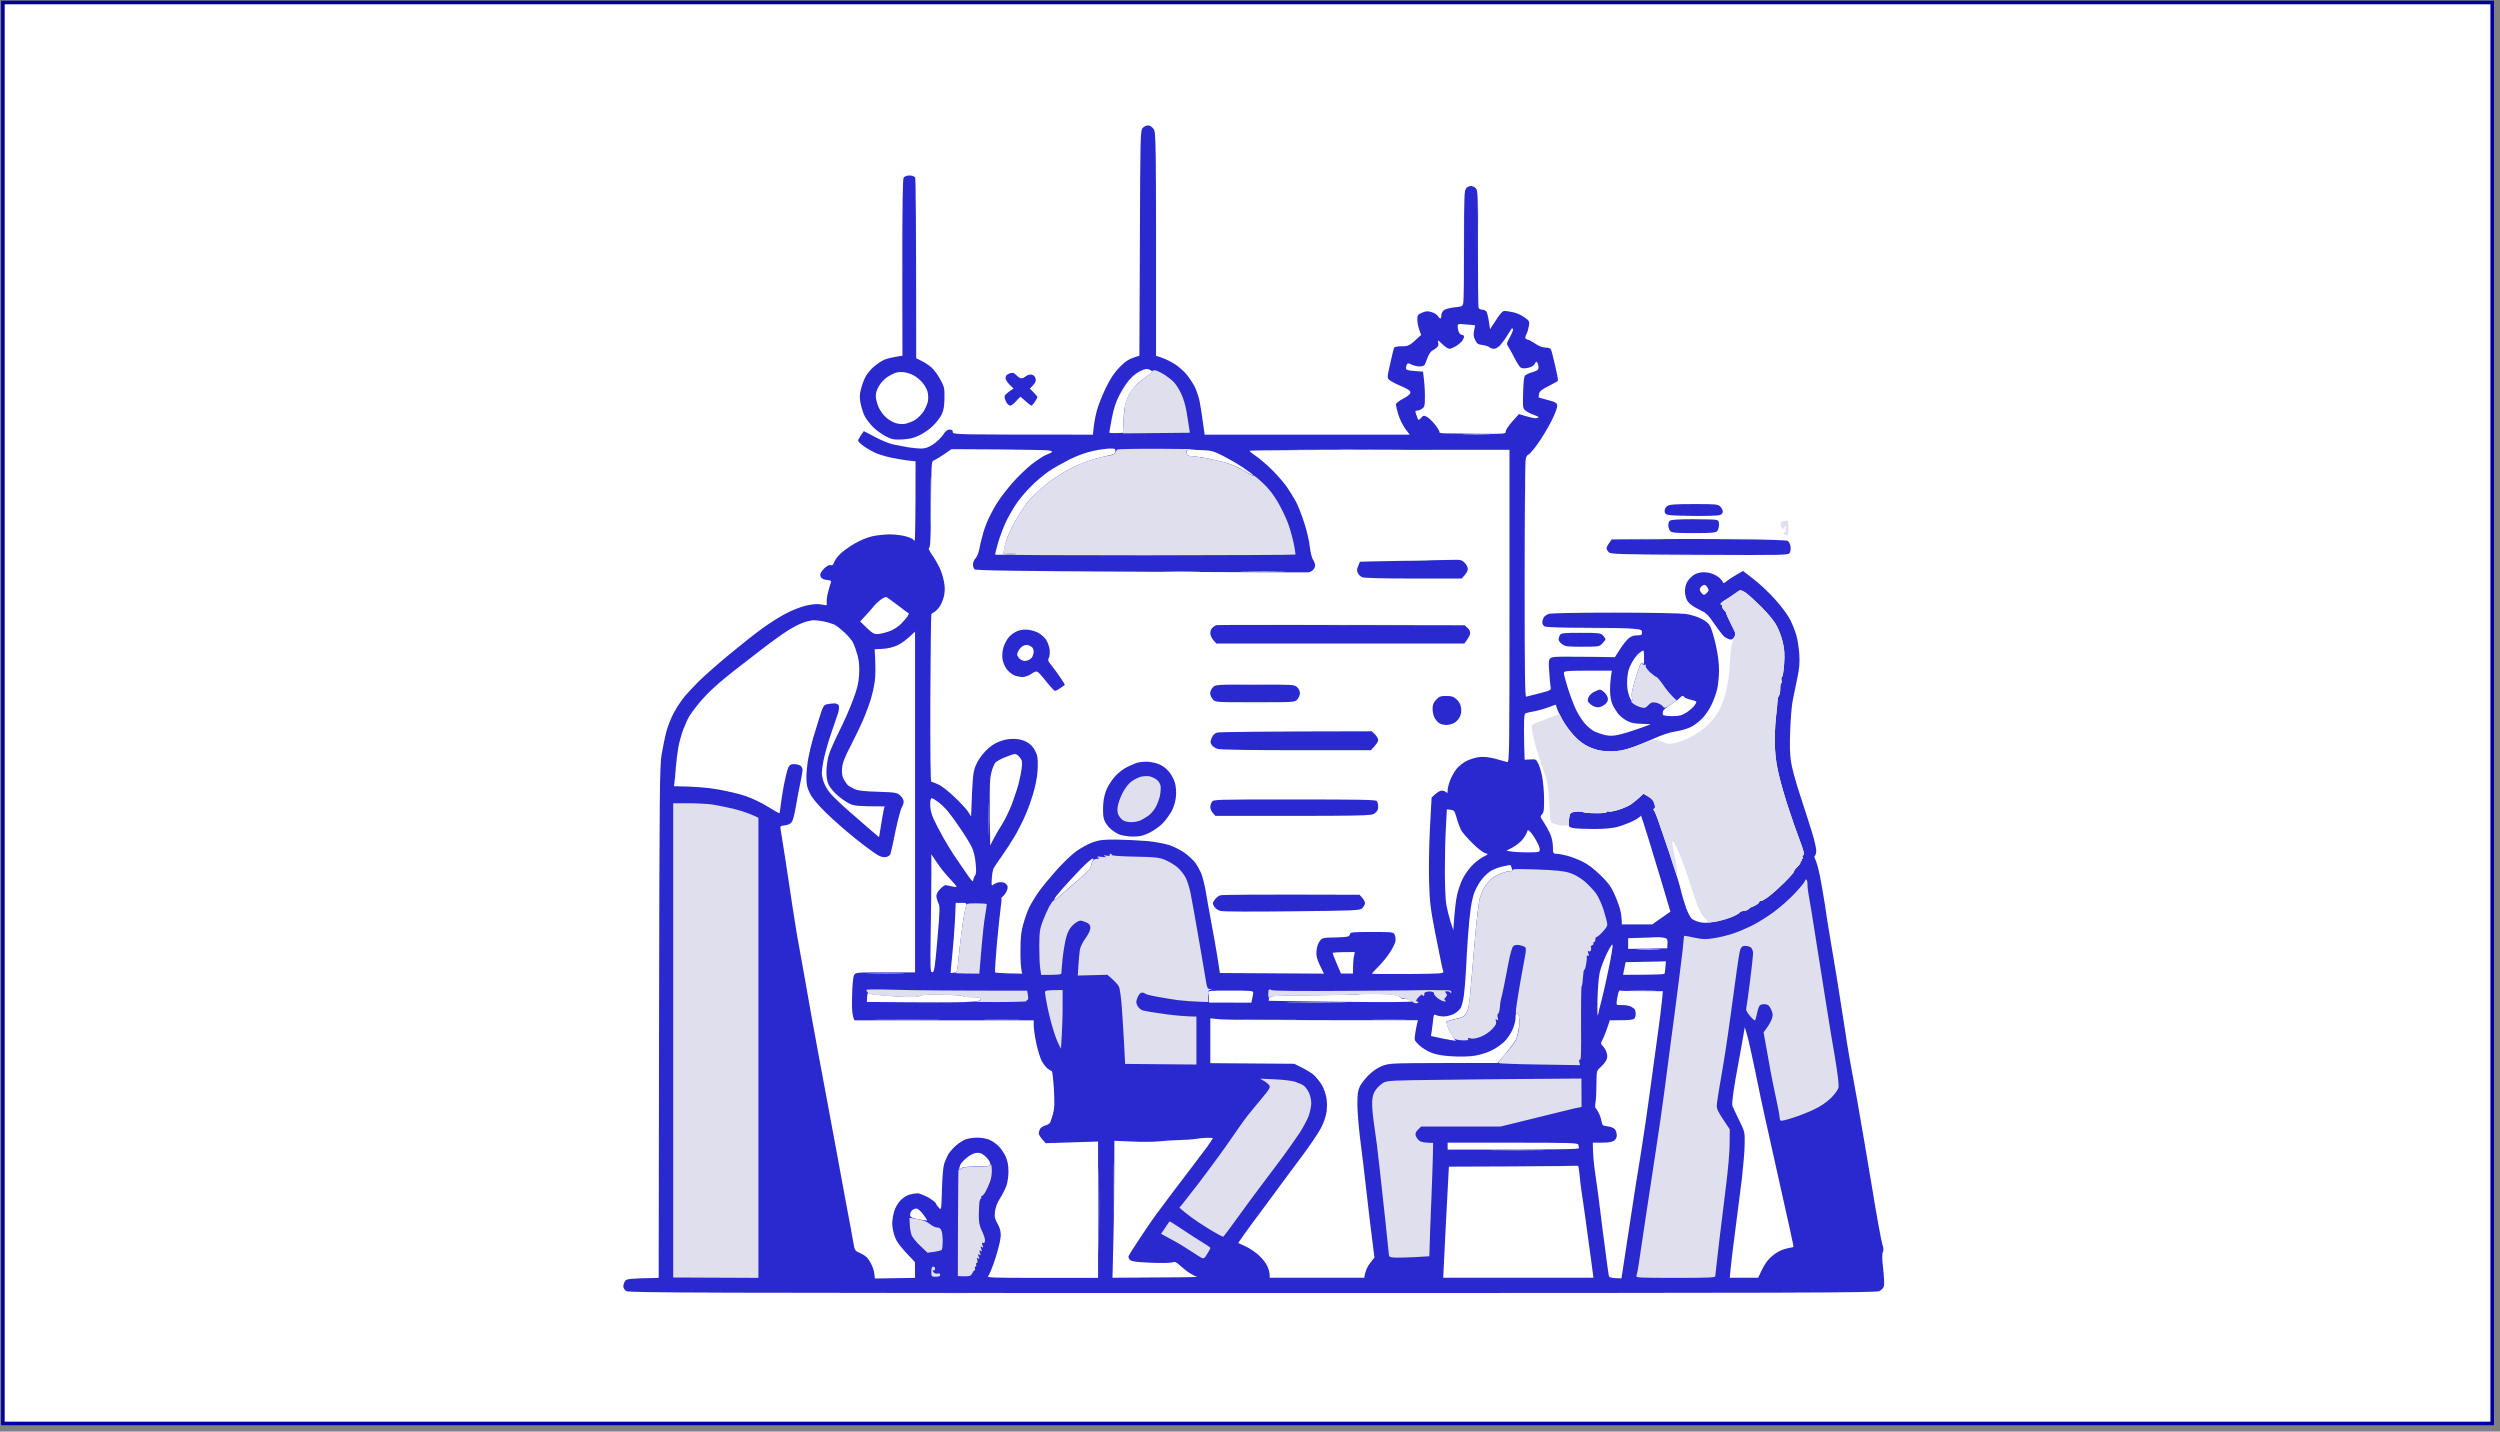 <svg width="351" height="201" viewBox="0 0 351 201" fill="none" xmlns="http://www.w3.org/2000/svg">
<rect x="0" y="0" width="351" height="201" fill="#808080" stroke="none"/>
<rect x="0.406" y="0.353" width="349.5" height="199.5" fill="white"/>
<g clip-path="url(#clip0_9_288)">
<path d="M83.795 182.603V94.609V6.615H265.277V188.097H85.035V185.882C85.035 184.659 85 183.578 84.947 183.489C84.894 183.4 84.858 183.152 84.858 182.957C84.858 182.674 84.734 182.603 83.795 182.603Z" fill="white"/>
<path d="M215.83 99.766C216.468 99.625 217.266 99.376 217.603 99.235C217.939 99.093 218.294 98.969 218.382 98.951C218.471 98.951 218.595 99.252 218.684 99.607C218.79 100.085 218.772 100.316 218.613 100.404C218.489 100.475 218.311 100.546 218.223 100.546C218.134 100.546 217.372 100.83 216.539 101.167C215.706 101.521 215.015 101.822 214.997 101.84C214.962 101.858 215.104 102.584 215.299 103.471C215.476 104.357 215.883 105.774 216.185 106.661C216.486 107.547 216.894 108.699 217.071 109.23C217.266 109.851 217.425 111.056 217.514 112.598C217.585 113.909 217.656 115.132 217.709 115.292C217.762 115.504 218.081 115.664 218.719 115.806C219.215 115.912 219.747 115.947 219.871 115.894C219.977 115.841 220.101 115.877 220.119 115.965C220.155 116.071 220.934 116.231 221.856 116.337C222.778 116.426 224.178 116.461 224.958 116.39C225.737 116.337 226.801 116.16 227.297 116.036C227.811 115.894 228.715 115.54 229.3 115.256C229.885 114.973 230.363 114.618 230.381 114.494C230.381 114.388 230.93 116.071 231.604 118.269C232.259 120.467 233.057 123.09 233.376 124.118C233.683 125.146 234.067 126.439 234.528 127.999L231.958 129.789H227.705V129.204C227.705 128.903 227.598 128.194 227.456 127.662C227.315 127.131 226.943 126.138 226.623 125.447C226.198 124.49 225.755 123.887 224.709 122.877C223.841 122.026 222.937 121.335 222.21 120.981C221.572 120.662 220.58 120.29 219.995 120.13C219.41 119.988 218.737 119.864 218.489 119.864C218.063 119.864 218.046 119.811 218.028 118.836C218.01 118.198 217.851 117.507 217.585 116.94C217.354 116.444 216.947 115.735 216.681 115.345C216.238 114.671 216.22 114.618 216.504 114.317C216.752 114.069 216.805 113.661 216.787 112.19C216.787 111.198 216.663 109.815 216.539 109.142C216.415 108.451 216.167 107.6 215.99 107.228C215.671 106.607 215.618 106.572 214.058 106.661L214.023 105.597C213.987 105.012 213.969 103.559 213.969 102.354C213.969 100.316 213.987 100.174 214.324 100.103C214.519 100.05 215.192 99.908 215.83 99.766Z" fill="white"/>
<path d="M235.148 120.254C234.953 119.403 234.794 118.553 234.794 118.358C234.794 118.121 234.853 118.062 234.971 118.18C235.077 118.269 235.432 119.031 235.786 119.864C236.141 120.697 236.779 122.452 237.186 123.763C237.612 125.075 238.126 126.634 238.356 127.219C238.586 127.804 238.994 128.513 239.26 128.814C239.543 129.098 239.774 129.435 239.774 129.523C239.756 129.629 239.49 129.647 239.047 129.559C238.657 129.488 238.126 129.328 237.878 129.204C237.612 129.098 237.275 128.708 237.098 128.371C236.92 128.034 236.531 126.953 236.247 125.979C235.963 125.004 235.662 123.728 235.574 123.143C235.503 122.558 235.449 122.026 235.467 121.938C235.485 121.867 235.343 121.122 235.148 120.254Z" fill="white"/>
<path fill-rule="evenodd" clip-rule="evenodd" d="M161.173 17.603C161.439 17.603 161.74 17.798 161.953 18.099C162.307 18.578 162.325 18.755 162.307 49.947L163.229 50.266C163.743 50.444 164.558 50.869 165.054 51.188C165.533 51.525 166.224 52.127 166.578 52.553C166.933 52.978 167.429 53.722 167.695 54.201C167.943 54.697 168.28 55.636 168.422 56.328C168.563 57.019 168.776 58.348 169.13 61.024H197.93L197.292 60.191C196.955 59.713 196.512 58.826 196.317 58.188C196.122 57.55 195.981 56.912 195.981 56.771C195.981 56.629 196.441 56.257 197.009 55.973C197.7 55.601 198.019 55.335 198.019 55.105C198.019 54.856 197.682 54.626 196.725 54.218C196.016 53.917 195.289 53.527 195.094 53.368C194.74 53.049 194.74 53.031 195.183 51.064C195.431 49.965 195.662 48.955 195.715 48.849C195.768 48.707 196.176 48.618 196.814 48.618C197.788 48.618 197.877 48.583 199.525 47.023L199.259 46.279C199.1 45.853 198.993 45.215 198.993 44.861C198.993 44.258 199.064 44.152 199.649 43.904C200.199 43.673 200.447 43.656 200.978 43.815C201.351 43.922 201.758 44.17 201.865 44.365C201.989 44.559 202.148 44.719 202.219 44.719C202.308 44.719 202.361 44.542 202.361 44.329C202.343 44.099 202.485 43.78 202.662 43.602C202.875 43.407 203.407 43.248 204.169 43.159C205.303 43.035 205.356 43.018 205.445 42.504C205.516 42.22 205.551 38.551 205.551 34.351C205.551 27.386 205.586 26.695 205.87 26.411C206.029 26.234 206.331 26.11 206.526 26.11C206.721 26.11 207.022 26.252 207.199 26.429C207.483 26.713 207.518 27.28 207.5 34.847C207.5 39.296 207.536 43.071 207.589 43.213C207.642 43.354 207.873 43.478 208.121 43.478C208.387 43.478 208.635 43.62 208.741 43.833C208.83 44.028 208.989 44.648 209.202 46.225L210.035 44.949C210.602 44.046 210.974 43.656 211.222 43.656C211.417 43.656 211.949 43.727 212.41 43.833C212.888 43.922 213.597 44.24 214.005 44.542C214.714 45.038 214.767 45.109 214.661 45.747C214.607 46.101 214.448 46.651 214.306 46.934C214.111 47.36 214.093 47.502 214.271 47.59C214.395 47.661 214.554 47.732 214.625 47.732C214.714 47.732 215.121 47.98 215.564 48.264C216.078 48.6 216.592 48.795 216.982 48.795C217.319 48.795 217.656 48.902 217.727 49.026C217.815 49.132 218.081 50.16 218.329 51.276C218.595 52.393 218.772 53.368 218.737 53.456C218.701 53.527 218.099 53.864 217.425 54.201C216.433 54.697 216.167 54.927 216.078 55.317C216.025 55.583 216.007 55.796 216.043 55.814C216.078 55.814 216.645 55.973 217.337 56.168C218.418 56.452 218.577 56.558 218.63 56.948C218.666 57.214 218.329 58.1 217.797 59.163C217.301 60.138 216.415 61.591 215.83 62.407C215.245 63.204 214.661 63.86 214.536 63.86C214.43 63.86 214.271 64.161 214.2 64.516C214.129 64.888 214.058 72.544 214.058 81.547C214.058 94.538 214.111 97.87 214.271 97.817C214.395 97.781 215.245 97.569 216.149 97.338C217.727 96.931 217.797 96.895 217.709 96.47C217.656 96.222 217.567 95.265 217.514 94.343C217.408 92.872 217.425 92.624 217.709 92.394C217.957 92.163 218.684 92.145 226.73 92.269L227.456 91.135C227.846 90.515 228.413 89.824 228.697 89.593C229.034 89.328 229.441 89.186 229.867 89.204C230.452 89.204 230.54 89.15 230.54 88.814C230.54 88.441 230.434 88.388 229.353 88.282C228.679 88.193 225.702 88.14 222.689 88.14C219.428 88.14 217.106 88.069 216.894 87.963C216.699 87.874 216.539 87.626 216.539 87.431C216.539 87.236 216.628 86.917 216.716 86.722C216.805 86.527 217.159 86.279 217.461 86.191C217.833 86.084 221.324 86.013 226.73 86.013C231.515 86.013 235.963 86.102 236.655 86.191C237.346 86.297 238.321 86.581 238.852 86.864C239.508 87.183 239.916 87.537 240.128 87.963C240.306 88.3 240.66 89.487 240.908 90.586C241.192 91.897 241.351 93.103 241.351 94.13C241.351 94.981 241.227 96.168 241.085 96.789C240.944 97.391 240.571 98.384 240.27 99.004C239.987 99.607 239.402 100.457 238.994 100.865C238.586 101.29 237.878 101.84 237.399 102.07C236.938 102.301 235.981 102.584 235.272 102.691C234.386 102.815 233.305 103.187 231.692 103.913C230.434 104.481 228.839 105.083 228.148 105.243C227.315 105.455 226.482 105.526 225.578 105.473C224.603 105.42 223.947 105.243 223.114 104.87C222.317 104.498 221.697 104.038 220.988 103.275C220.438 102.691 219.694 101.663 219.322 100.971C218.949 100.298 218.613 99.571 218.56 99.359C218.524 99.128 218.453 98.951 218.4 98.951C218.347 98.951 217.939 99.093 217.461 99.288C217 99.465 216.149 99.713 215.564 99.837C214.98 99.944 214.377 100.068 214.235 100.121C214.023 100.174 213.969 100.582 213.969 102.354C213.969 103.559 213.987 105.012 214.058 106.66L214.855 106.625C215.618 106.572 215.671 106.607 215.99 107.245C216.167 107.6 216.415 108.451 216.539 109.142C216.663 109.833 216.787 111.198 216.787 112.19C216.805 113.661 216.752 114.069 216.504 114.317C216.22 114.618 216.238 114.671 216.681 115.345C216.947 115.735 217.354 116.461 217.585 116.94C217.851 117.507 218.01 118.198 218.028 118.836C218.046 119.811 218.063 119.864 218.489 119.864C218.737 119.864 219.41 119.988 219.995 120.13C220.58 120.289 221.572 120.662 222.21 120.981C222.937 121.335 223.841 122.026 224.709 122.877C225.755 123.887 226.198 124.49 226.623 125.447C226.942 126.138 227.315 127.13 227.456 127.662C227.598 128.194 227.705 128.903 227.705 129.789H231.958L234.528 127.999L234.227 126.989C234.067 126.439 233.677 125.145 233.376 124.118C233.057 123.09 232.259 120.467 231.604 118.269C230.93 116.071 230.381 114.388 230.381 114.512C230.363 114.618 229.884 114.973 229.3 115.256C228.715 115.54 227.74 115.93 227.12 116.089C226.375 116.284 225.312 116.39 223.806 116.39C222.583 116.39 221.289 116.337 220.917 116.266C220.296 116.142 220.261 116.107 220.261 115.486C220.261 115.114 220.332 114.636 220.403 114.423C220.491 114.104 220.686 114.015 221.324 113.962C221.767 113.927 222.21 113.962 222.299 114.033C222.388 114.104 223.168 114.175 224.018 114.175C224.958 114.193 225.578 114.122 225.578 114.015C225.578 113.927 225.72 113.891 225.879 113.945C226.056 113.998 226.712 113.874 227.35 113.661C227.988 113.448 228.75 113.112 229.034 112.899C229.317 112.704 229.831 112.296 230.735 111.446L231.391 111.8C231.834 112.048 232.118 112.35 232.242 112.775C232.401 113.236 232.401 113.431 232.242 113.537C232.118 113.608 232.1 113.714 232.224 113.803C232.313 113.874 232.862 115.274 233.429 116.94C233.996 118.606 234.652 120.591 234.882 121.37C235.13 122.15 235.396 122.948 235.467 123.143C235.556 123.338 235.786 124.171 235.999 125.004C236.194 125.837 236.548 126.989 236.761 127.573C236.991 128.158 237.31 128.779 237.488 128.956C237.665 129.115 238.143 129.346 238.551 129.452C239.1 129.594 239.668 129.594 240.554 129.452C241.245 129.346 242.308 129.062 242.946 128.814C243.584 128.566 244.151 128.265 244.222 128.141C244.293 128.017 244.577 127.91 244.843 127.893C245.108 127.875 245.427 127.751 245.516 127.627C245.622 127.503 245.8 127.379 245.924 127.361C246.03 127.325 246.331 127.184 246.579 127.042C246.828 126.9 247.023 126.687 247.023 126.599C247.023 126.51 247.111 126.457 247.2 126.51C247.288 126.563 247.838 126.244 248.387 125.819C248.954 125.394 249.947 124.49 250.62 123.816C251.276 123.16 251.825 122.522 251.843 122.434C251.861 122.345 251.967 122.15 252.056 122.026C252.162 121.902 252.393 121.654 252.552 121.495C252.712 121.335 252.818 121.14 252.782 121.069C252.729 120.981 252.782 120.927 252.871 120.927C252.96 120.927 253.013 120.839 252.96 120.75C252.906 120.662 252.96 120.573 253.048 120.573C253.137 120.573 253.172 120.484 253.084 120.378C253.013 120.272 253.066 120.13 253.19 120.059C253.367 119.97 253.261 119.51 252.694 118.003C252.286 116.94 251.595 114.973 251.17 113.661C250.727 112.35 250.124 110.311 249.84 109.142C249.468 107.671 249.273 106.395 249.202 104.977C249.149 103.772 249.202 102.106 249.326 100.901C249.451 99.784 249.575 98.614 249.575 98.331C249.592 98.047 249.681 97.746 249.77 97.675C249.858 97.604 249.947 97.179 249.947 96.736C249.947 96.293 250 95.938 250.071 95.938C250.159 95.938 250.177 95.743 250.124 95.495C250.071 95.247 250.106 95.034 250.213 95.017C250.301 94.981 250.425 94.166 250.496 93.191C250.585 91.844 250.532 91.118 250.301 90.178C250.142 89.487 249.77 88.459 249.451 87.874C249.096 87.183 248.281 86.208 247.164 85.092C246.207 84.135 245.179 83.231 244.896 83.089C244.4 82.841 244.329 82.841 243.637 83.32C243.23 83.585 242.698 83.94 242.432 84.099C242.184 84.259 241.847 84.489 241.706 84.613C241.511 84.79 241.493 84.861 241.652 84.897C241.777 84.932 241.847 85.039 241.794 85.127C241.741 85.234 241.865 85.464 242.06 85.659C242.255 85.854 242.397 86.067 242.361 86.12C242.344 86.173 242.645 86.846 243.035 87.608C243.691 88.92 243.726 89.044 243.478 89.452C243.283 89.753 243.106 89.841 242.858 89.771C242.663 89.717 242.344 89.576 242.149 89.434C241.954 89.292 241.316 88.495 240.731 87.644C239.756 86.226 239.561 86.049 238.462 85.535C237.665 85.145 237.169 84.755 236.92 84.383C236.708 84.028 236.566 83.479 236.566 83.001C236.566 82.522 236.708 81.972 236.92 81.636C237.115 81.317 237.541 80.891 237.842 80.697C238.197 80.484 238.746 80.342 239.171 80.342C239.597 80.342 240.199 80.448 240.5 80.59C240.82 80.714 241.245 80.98 241.44 81.157C241.652 81.352 241.847 81.6 241.883 81.742C241.954 81.937 242.078 81.902 242.468 81.565C242.751 81.335 243.372 80.927 244.719 80.165L246.172 81.281C246.969 81.884 248.352 83.178 249.238 84.17C250.195 85.234 251.063 86.421 251.382 87.094C251.701 87.715 252.074 88.707 252.233 89.292C252.393 89.877 252.57 91.029 252.623 91.862C252.694 93.032 252.641 93.794 252.339 95.229C252.127 96.257 251.843 97.639 251.701 98.331C251.56 99.022 251.4 100.883 251.347 102.496C251.258 104.498 251.294 105.898 251.453 106.926C251.56 107.759 252.144 109.868 252.729 111.623C253.296 113.377 254.058 115.717 254.395 116.816C254.732 117.897 254.998 119.084 254.998 119.421C254.998 119.758 254.909 120.077 254.821 120.13C254.714 120.183 254.732 120.396 254.891 120.715C255.033 120.981 255.317 121.991 255.512 122.966C255.707 123.94 256.026 125.783 256.221 127.042C256.398 128.3 256.717 130.338 256.93 131.561C257.142 132.784 257.55 135.247 257.851 137.055C258.135 138.863 258.613 141.894 258.915 143.79C259.198 145.686 259.535 147.848 259.677 148.575C259.818 149.302 260.297 151.942 260.74 154.424C261.183 156.905 262.105 162.328 262.796 166.475C263.469 170.622 264.143 174.326 264.285 174.716C264.462 175.23 264.48 175.532 264.355 175.78C264.231 176.028 264.231 176.719 264.391 178.084C264.515 179.147 264.568 180.246 264.515 180.529C264.444 180.813 264.178 181.114 263.859 181.274C263.381 181.504 253.243 181.54 175.812 181.54C98.133 181.54 88.261 181.504 87.924 181.274C87.694 181.132 87.517 180.831 87.517 180.618C87.517 180.388 87.623 180.051 87.765 179.856C87.995 179.537 88.243 179.502 92.479 179.413L92.532 143.56C92.585 111.144 92.621 107.547 92.887 105.952C93.046 104.977 93.347 103.541 93.542 102.761C93.755 101.982 94.234 100.741 94.641 100.014C95.031 99.288 95.722 98.26 96.165 97.728C96.626 97.197 97.512 96.239 98.15 95.619C98.788 94.981 100.649 93.333 102.315 91.951C103.963 90.586 106.126 88.867 107.1 88.175C108.075 87.467 109.546 86.545 110.379 86.12C111.212 85.677 112.435 85.198 113.126 85.039C113.8 84.879 114.65 84.773 114.987 84.826C115.324 84.861 115.731 84.932 115.873 84.968C116.068 85.021 116.121 84.915 116.068 84.507C116.05 84.223 116.139 83.532 116.299 83.001C116.44 82.469 116.6 81.902 116.671 81.76C116.742 81.565 116.618 81.476 116.192 81.441C115.873 81.423 115.501 81.299 115.377 81.175C115.253 81.069 115.147 80.82 115.164 80.661C115.164 80.484 115.43 80.094 115.731 79.793C116.121 79.438 116.423 79.279 116.618 79.35C116.848 79.42 116.972 79.332 117.096 78.977C117.185 78.694 117.557 78.18 117.947 77.79C118.319 77.418 119.223 76.762 119.949 76.337C120.747 75.876 121.757 75.451 122.466 75.291C123.14 75.149 124.221 75.025 124.912 75.025C125.585 75.025 126.596 75.149 127.127 75.291C127.659 75.433 128.137 75.645 128.191 75.734C128.244 75.84 128.332 75.911 128.403 75.911C128.492 75.911 128.545 73.395 128.545 64.764L127.482 64.657C126.897 64.586 125.851 64.409 125.178 64.267C124.487 64.126 123.529 63.842 123.051 63.647C122.555 63.434 121.793 63.009 121.314 62.672C120.853 62.353 120.481 61.981 120.481 61.875C120.481 61.751 120.658 61.396 121.279 60.528L122.874 61.361C123.742 61.839 124.912 62.3 125.444 62.407C125.975 62.513 126.897 62.69 127.482 62.796C128.067 62.885 128.9 62.974 129.343 62.974C129.945 62.974 130.353 62.814 131.009 62.389C131.487 62.087 132.107 61.485 132.391 61.077C132.745 60.51 133.011 60.315 133.33 60.315C133.649 60.315 133.773 60.404 133.773 60.67C133.773 61.024 133.897 61.024 153.446 61.024L153.552 60.014C153.605 59.447 153.8 58.383 153.995 57.657C154.19 56.93 154.757 55.495 155.253 54.467C155.945 53.066 156.423 52.34 157.238 51.507C158.054 50.674 158.532 50.355 159.968 49.947L160.039 34.156C160.092 18.932 160.11 18.33 160.429 17.975C160.606 17.762 160.96 17.603 161.173 17.603V17.603ZM128.067 24.674C128.226 24.728 128.421 24.834 128.492 24.94C128.563 25.047 128.634 30.789 128.634 50.302L129.36 50.656C129.768 50.851 130.388 51.259 130.743 51.56C131.097 51.861 131.664 52.623 132.001 53.244C132.586 54.307 132.621 54.484 132.604 55.884C132.586 57.019 132.497 57.586 132.214 58.188C132.001 58.632 131.434 59.358 130.938 59.837C130.459 60.297 129.591 60.882 129.024 61.148C128.279 61.503 127.677 61.644 126.684 61.698C125.514 61.751 125.231 61.698 124.38 61.272C123.848 60.989 123.033 60.422 122.59 59.978C122.147 59.518 121.615 58.844 121.42 58.454C121.208 58.064 120.96 57.267 120.836 56.682C120.658 55.796 120.676 55.441 120.907 54.52C121.066 53.9 121.385 53.102 121.598 52.748C121.828 52.375 122.307 51.808 122.661 51.507C123.033 51.188 123.636 50.763 124.026 50.568C124.416 50.373 125.178 50.16 126.702 49.947L126.684 37.541C126.684 29.087 126.737 25.064 126.879 24.923C126.968 24.816 127.216 24.692 127.411 24.657C127.606 24.621 127.889 24.639 128.067 24.674ZM142.103 52.34C142.245 52.322 142.493 52.464 142.635 52.623C142.777 52.783 143.042 52.978 143.202 53.066C143.432 53.173 143.645 53.12 143.964 52.872C144.248 52.641 144.567 52.553 144.85 52.606C145.151 52.659 145.329 52.854 145.4 53.191C145.47 53.563 145.4 53.775 144.584 54.555L145.116 55.087C145.417 55.388 145.648 55.672 145.648 55.76C145.648 55.831 145.488 56.133 145.293 56.416C145.098 56.717 144.886 56.948 144.797 56.948C144.726 56.948 144.354 56.664 143.255 55.69L142.67 56.31C142.369 56.664 141.979 56.948 141.837 56.948C141.695 56.948 141.447 56.753 141.306 56.505C141.164 56.257 141.04 55.902 141.04 55.707C141.04 55.495 141.288 55.193 142.298 54.555L141.766 54.023C141.465 53.74 141.199 53.315 141.181 53.102C141.164 52.872 141.306 52.641 141.5 52.535C141.678 52.428 141.961 52.34 142.103 52.34ZM237.86 70.772C240.944 70.772 241.192 70.789 241.528 71.126C241.723 71.321 241.883 71.64 241.883 71.835C241.883 72.071 241.723 72.237 241.404 72.331C241.121 72.402 239.508 72.455 237.807 72.438C236.105 72.42 234.492 72.367 234.227 72.296C233.854 72.225 233.73 72.065 233.713 71.764C233.695 71.481 233.837 71.233 234.103 71.037C234.457 70.825 235.13 70.772 237.86 70.772ZM237.629 72.898C239.242 72.898 240.731 72.934 240.961 72.987C241.28 73.058 241.351 73.2 241.351 73.696C241.351 74.033 241.227 74.44 241.068 74.582C240.855 74.795 240.217 74.848 237.789 74.848C235.361 74.848 234.741 74.795 234.528 74.582C234.386 74.44 234.244 74.086 234.227 73.82C234.209 73.554 234.297 73.235 234.439 73.111C234.616 72.969 235.591 72.898 237.629 72.898ZM243.744 75.699C247.554 75.734 250.797 75.84 250.975 75.929C251.134 76.018 251.329 76.354 251.382 76.673C251.436 76.975 251.4 77.4 251.294 77.595C251.081 77.949 250.939 77.949 238.64 77.896C227.332 77.843 226.163 77.808 225.879 77.542C225.702 77.365 225.56 77.117 225.56 76.975C225.56 76.833 225.72 76.496 226.287 75.734L231.568 75.699C234.457 75.663 239.933 75.663 243.744 75.699ZM221.945 88.849C224.461 88.849 224.727 88.884 225.046 89.204C225.241 89.398 225.401 89.647 225.401 89.735C225.401 89.841 225.206 90.107 224.958 90.355C224.55 90.781 224.444 90.799 222.175 90.799C220.084 90.816 219.765 90.763 219.339 90.444C219.056 90.249 218.843 89.966 218.825 89.806C218.825 89.664 218.896 89.381 219.003 89.186C219.198 88.884 219.428 88.849 221.945 88.849Z" fill="#2929CF"/>
<path fill-rule="evenodd" clip-rule="evenodd" d="M126.631 31.604C126.666 34.865 126.666 40.288 126.631 43.656C126.613 47.023 126.596 44.347 126.596 37.719C126.596 31.09 126.613 28.343 126.631 31.604ZM207.625 28.414C207.66 29.442 207.66 31.037 207.625 31.959C207.607 32.88 207.571 32.047 207.571 30.098C207.571 28.148 207.607 27.386 207.625 28.414ZM205.498 30.718C205.533 32.809 205.533 36.319 205.498 38.516C205.48 40.714 205.462 38.995 205.462 34.706C205.462 30.417 205.48 28.627 205.498 30.718ZM214.182 66.518C214.218 67.546 214.218 69.248 214.182 70.329C214.164 71.41 214.129 70.559 214.129 68.468C214.129 66.377 214.164 65.49 214.182 66.518ZM250.886 73.094C251.028 73.076 251.099 73.395 251.099 74.139C251.099 75.114 251.063 75.203 250.744 75.114C250.549 75.061 250.39 74.954 250.39 74.848C250.39 74.742 250.479 74.706 250.567 74.76C250.673 74.813 250.744 74.6 250.744 74.263C250.727 73.732 250.727 73.714 250.496 74.051C250.266 74.37 250.23 74.387 250.142 74.086C250.089 73.927 250.018 73.678 250 73.537C249.965 73.395 250.106 73.235 250.301 73.2C250.496 73.147 250.762 73.111 250.886 73.094ZM231.781 75.628C234.652 75.628 235.822 75.663 234.351 75.681C232.897 75.716 230.54 75.716 229.122 75.681C227.705 75.663 228.91 75.628 231.781 75.628ZM244.01 75.646C247.661 75.646 249.149 75.663 247.288 75.681C245.427 75.716 242.45 75.716 240.642 75.681C238.835 75.663 240.359 75.646 244.01 75.646ZM237.275 77.95C243.372 77.95 245.835 77.967 242.769 77.985C239.703 78.02 234.705 78.02 231.692 77.985C228.679 77.967 231.178 77.95 237.275 77.95ZM244.329 82.823C244.4 82.823 244.719 82.983 245.038 83.178C245.339 83.373 246.349 84.277 247.253 85.163C248.299 86.209 249.096 87.201 249.451 87.874C249.77 88.459 250.142 89.487 250.301 90.178C250.532 91.118 250.585 91.844 250.496 93.191C250.425 94.166 250.301 94.981 250.213 94.999C250.106 95.034 250.071 95.247 250.124 95.495C250.177 95.743 250.159 95.938 250.089 95.938C250 95.938 249.947 96.293 249.947 96.736C249.947 97.179 249.858 97.604 249.77 97.675C249.681 97.746 249.592 98.047 249.575 98.331C249.575 98.615 249.451 99.784 249.327 100.901C249.202 102.106 249.149 103.772 249.202 104.977C249.273 106.395 249.468 107.671 249.84 109.142C250.124 110.312 250.727 112.35 251.17 113.661C251.595 114.973 252.286 116.94 252.694 118.003C253.261 119.51 253.367 119.971 253.19 120.059C253.066 120.13 253.013 120.272 253.101 120.378C253.172 120.485 253.137 120.573 253.048 120.573C252.96 120.573 252.907 120.662 252.96 120.75C253.013 120.839 252.96 120.928 252.871 120.928C252.782 120.928 252.729 120.981 252.782 121.052C252.818 121.14 252.712 121.335 252.552 121.495C252.393 121.654 252.162 121.902 252.056 122.026C251.967 122.15 251.861 122.345 251.843 122.434C251.825 122.523 251.276 123.161 250.62 123.816C249.947 124.49 248.954 125.394 248.405 125.819C247.838 126.244 247.288 126.563 247.2 126.51C247.111 126.457 247.023 126.51 247.023 126.599C247.023 126.688 246.828 126.9 246.579 127.042C246.331 127.184 246.03 127.326 245.924 127.343C245.8 127.379 245.622 127.503 245.516 127.627C245.427 127.769 245.108 127.893 244.825 127.893C244.541 127.91 244.275 128.034 244.205 128.159C244.151 128.283 243.584 128.584 242.946 128.832C242.308 129.062 241.351 129.328 240.82 129.417C240.288 129.505 239.827 129.523 239.809 129.47C239.792 129.399 239.543 129.098 239.26 128.814C238.994 128.531 238.586 127.804 238.356 127.219C238.126 126.634 237.612 125.075 237.186 123.763C236.779 122.452 236.141 120.697 235.786 119.864C235.432 119.031 235.077 118.269 234.971 118.181C234.853 118.062 234.794 118.121 234.794 118.358C234.794 118.553 234.953 119.386 235.131 120.219C235.308 121.052 235.45 122.044 235.467 122.434C235.485 123.054 235.432 122.966 235.042 121.725C234.794 120.945 234.244 119.35 233.819 118.181C233.411 117.011 232.915 115.575 232.738 114.99C232.561 114.406 232.33 113.874 232.242 113.785C232.1 113.697 232.1 113.626 232.242 113.519C232.401 113.431 232.401 113.236 232.242 112.775C232.118 112.35 231.834 112.048 230.735 111.446L230.15 111.995C229.831 112.297 229.317 112.704 229.034 112.899C228.75 113.112 227.988 113.449 227.35 113.661C226.712 113.874 226.056 113.998 225.897 113.945C225.72 113.892 225.578 113.927 225.578 114.016C225.578 114.122 224.958 114.193 224.036 114.175C223.168 114.175 222.388 114.104 222.299 114.033C222.211 113.963 221.767 113.927 221.324 113.963C220.686 114.016 220.491 114.104 220.403 114.423C220.332 114.636 220.261 115.132 220.243 115.522C220.243 115.912 220.208 116.125 220.155 116.001C220.119 115.894 219.977 115.841 219.871 115.894C219.747 115.947 219.215 115.912 218.719 115.806C218.081 115.664 217.762 115.504 217.709 115.292C217.656 115.132 217.585 113.909 217.514 112.598C217.425 111.056 217.266 109.851 217.071 109.231C216.894 108.699 216.486 107.547 216.185 106.661C215.883 105.775 215.476 104.357 215.281 103.471C215.015 102.23 214.997 101.84 215.175 101.751C215.281 101.663 215.83 101.432 216.362 101.237C216.894 101.025 217.691 100.724 218.932 100.245L219.463 101.237C219.747 101.787 220.438 102.708 220.988 103.293C221.679 104.038 222.317 104.516 223.114 104.871C223.947 105.243 224.603 105.42 225.578 105.473C226.482 105.526 227.297 105.456 228.148 105.243C228.839 105.066 229.902 104.693 230.54 104.41C231.178 104.126 231.94 103.878 232.224 103.86C232.508 103.86 233.039 103.985 233.376 104.162C233.837 104.41 234.209 104.463 234.882 104.392C235.396 104.321 236.389 103.967 237.275 103.524C238.25 103.028 239.136 102.407 239.756 101.787C240.306 101.255 240.961 100.458 241.209 100.015C241.475 99.572 241.847 98.703 242.042 98.065C242.255 97.427 242.503 96.399 242.61 95.761C242.716 95.123 242.858 93.617 242.929 92.394C243.035 90.692 243.141 90.037 243.744 89.026L243.035 87.626C242.645 86.847 242.344 86.173 242.379 86.12C242.397 86.067 242.255 85.854 242.06 85.659C241.865 85.464 241.741 85.234 241.794 85.127C241.847 85.021 241.794 84.95 241.706 84.95C241.617 84.95 241.564 84.844 241.617 84.72C241.653 84.613 241.901 84.401 242.149 84.277C242.397 84.17 242.964 83.781 243.407 83.444C243.85 83.107 244.276 82.823 244.329 82.823ZM224.603 88.211C227.049 88.211 228.077 88.247 226.907 88.264C225.737 88.3 223.735 88.3 222.476 88.264C221.218 88.247 222.175 88.211 224.603 88.211ZM222.919 92.11C225.117 92.11 225.985 92.146 224.869 92.163C223.752 92.199 221.945 92.199 220.881 92.163C219.818 92.146 220.722 92.11 222.919 92.11ZM134.305 181.611C136.201 181.611 136.963 181.646 135.989 181.664C135.014 181.699 133.454 181.699 132.533 181.664C131.611 181.646 132.409 181.611 134.305 181.611Z" fill="#DFDFEE"/>
<path fill-rule="evenodd" clip-rule="evenodd" d="M205.852 45.552C206.508 45.605 207.075 45.659 207.093 45.676C207.111 45.694 207.057 46.013 206.969 46.403C206.845 46.952 206.88 47.254 207.111 47.732C207.376 48.264 207.518 48.37 208.156 48.441C208.564 48.494 209.007 48.636 209.131 48.76C209.255 48.884 209.539 48.973 209.751 48.973C209.982 48.973 210.354 48.76 210.602 48.494C210.85 48.211 211.311 47.608 211.612 47.112C211.931 46.633 212.197 46.19 212.233 46.137C212.268 46.084 212.339 46.102 212.41 46.172C212.498 46.243 212.303 46.74 212.02 47.289C211.488 48.246 211.488 48.264 211.807 48.742C211.984 49.026 212.392 49.753 212.693 50.373C213.012 50.993 213.402 51.578 213.562 51.649C213.757 51.737 214.182 51.737 214.59 51.631C215.033 51.525 215.37 51.312 215.494 51.064C215.653 50.727 215.724 50.71 215.848 50.922C215.937 51.064 216.008 51.365 216.008 51.596C216.008 51.915 215.848 52.039 215.157 52.252C214.696 52.376 214.235 52.606 214.111 52.73C213.969 52.872 213.881 53.758 213.845 55.14C213.792 57.303 213.792 57.338 214.235 57.692C214.483 57.87 214.98 58.136 215.352 58.242C215.706 58.366 216.008 58.508 216.008 58.596C216.008 58.667 215.813 58.72 215.564 58.72C215.316 58.72 214.696 58.579 213.26 58.136L212.321 59.181C211.807 59.748 211.4 60.386 211.4 60.581C211.4 60.918 211.293 60.936 207.713 60.9C205.693 60.883 203.584 60.865 203.017 60.847C202.414 60.847 202.042 60.776 202.095 60.67C202.148 60.581 201.865 60.103 201.475 59.606C201.085 59.128 200.553 58.614 200.305 58.508C199.897 58.295 199.809 58.33 199.508 58.685C199.277 58.951 199.135 59.004 199.082 58.862C199.047 58.738 198.923 58.419 198.816 58.153C198.675 57.728 198.692 57.657 198.94 57.657C199.118 57.657 199.437 57.533 199.649 57.391C200.021 57.143 200.057 56.983 200.057 55.583C200.057 54.715 199.986 53.616 199.791 52.181L198.586 52.092C197.611 52.003 197.399 51.932 197.399 51.684C197.399 51.507 197.469 51.259 197.54 51.135C197.647 50.958 197.771 50.975 198.196 51.188C198.48 51.33 198.994 51.454 199.295 51.454C199.614 51.454 199.933 51.348 200.004 51.241C200.092 51.117 200.27 50.656 200.429 50.213C200.589 49.77 200.872 49.345 201.067 49.239C201.262 49.132 201.563 48.937 201.723 48.795C201.936 48.618 202.006 48.388 201.918 48.087C201.812 47.679 201.865 47.697 202.485 48.299C202.857 48.672 203.318 48.973 203.513 48.973C203.708 48.955 204.133 48.778 204.47 48.565C204.807 48.352 205.179 48.016 205.321 47.821C205.445 47.626 205.551 47.36 205.551 47.254C205.551 47.13 205.427 47.023 205.285 47.023C205.143 47.023 204.931 46.864 204.842 46.669C204.736 46.474 204.665 46.119 204.665 45.871C204.647 45.446 204.665 45.446 205.852 45.552ZM160.978 51.808C161.173 51.808 161.457 51.897 161.598 52.003C161.829 52.145 161.776 52.234 161.35 52.571C161.067 52.783 160.464 53.244 160.021 53.581C159.578 53.935 158.958 54.644 158.639 55.176C158.284 55.796 158.001 56.594 157.876 57.391C157.77 58.082 157.699 59.11 157.77 60.758L156.76 60.812C156.211 60.829 155.75 60.794 155.75 60.723C155.75 60.634 155.909 59.748 156.104 58.72C156.352 57.409 156.654 56.469 157.114 55.566C157.487 54.839 158.089 53.882 158.461 53.439C158.834 52.978 159.472 52.429 159.879 52.216C160.287 51.986 160.765 51.808 160.978 51.808ZM126.897 52.252C127.269 52.305 127.872 52.482 128.226 52.677C128.598 52.854 129.165 53.315 129.484 53.687C129.803 54.059 130.14 54.662 130.229 54.998C130.317 55.335 130.353 55.938 130.282 56.328C130.211 56.718 129.91 57.391 129.626 57.834C129.325 58.26 128.758 58.809 128.368 59.022C127.978 59.234 127.393 59.447 127.074 59.5C126.773 59.571 126.206 59.536 125.834 59.429C125.479 59.341 124.859 59.004 124.487 58.685C124.097 58.366 123.6 57.71 123.37 57.214C123.157 56.735 122.962 56.009 122.962 55.619C122.962 55.14 123.122 54.644 123.459 54.112C123.725 53.669 124.274 53.12 124.646 52.889C125.036 52.641 125.55 52.393 125.798 52.322C126.046 52.234 126.542 52.216 126.897 52.252ZM133.596 63.062L140.1 63.098C143.698 63.133 146.906 63.187 147.243 63.24C147.579 63.293 147.792 63.399 147.721 63.47C147.633 63.541 147.26 63.718 146.871 63.86C146.498 64.002 145.577 64.622 144.815 65.207C144.053 65.809 142.83 67.015 142.085 67.865C141.341 68.734 140.455 69.886 140.118 70.417C139.764 70.949 139.25 71.871 138.966 72.456C138.665 73.04 138.257 74.068 138.062 74.76C137.867 75.451 137.602 76.461 137.513 77.028C137.407 77.595 137.158 78.198 136.963 78.393C136.769 78.588 136.609 78.96 136.609 79.243C136.591 79.509 136.698 79.811 136.822 79.935C136.999 80.094 142.493 80.183 160.18 80.271C172.905 80.325 183.468 80.378 183.663 80.36C183.858 80.36 184.16 80.201 184.337 80.041C184.514 79.864 184.656 79.562 184.638 79.368C184.638 79.172 184.514 78.818 184.337 78.57C184.177 78.322 183.982 77.524 183.894 76.762C183.823 76 183.468 74.476 183.114 73.395C182.759 72.296 182.228 70.949 181.944 70.417C181.643 69.886 181.076 68.964 180.686 68.379C180.278 67.794 179.339 66.713 178.612 65.987C177.868 65.26 176.84 64.374 176.344 64.037C175.847 63.7 175.422 63.364 175.422 63.293C175.422 63.204 183.628 63.151 211.931 63.151V85.127C211.931 105.987 211.914 107.104 211.612 106.997C211.453 106.944 210.708 106.732 209.982 106.537C209.06 106.306 208.369 106.218 207.713 106.289C207.217 106.342 206.419 106.59 205.941 106.82C205.48 107.033 204.842 107.547 204.523 107.919C204.204 108.291 203.796 109.036 203.602 109.55C203.407 110.046 203.247 110.684 203.247 110.967C203.247 111.357 203.212 111.41 203.034 111.216C202.91 111.091 202.627 111.003 202.396 111.003C202.166 111.003 201.758 111.215 200.996 111.978L200.766 116.231C200.642 118.624 200.589 121.92 200.642 123.763C200.73 126.723 200.819 127.45 201.546 131.207C202.006 133.493 202.414 135.514 202.45 135.691C202.503 135.85 202.574 136.152 202.627 136.347C202.715 136.701 202.609 136.701 197.664 136.754C194.882 136.772 192.613 136.754 192.613 136.701C192.613 136.648 193.021 136.222 193.517 135.726C193.996 135.248 194.722 134.362 195.112 133.777C195.502 133.192 195.857 132.465 195.91 132.182C195.981 131.898 195.928 131.473 195.821 131.26C195.626 130.852 195.555 130.852 192.613 130.852C189.742 130.852 189.6 130.87 189.512 131.207C189.423 131.526 189.264 131.561 187.545 131.615C185.684 131.65 185.648 131.668 185.276 132.146C185.046 132.465 184.868 133.015 184.833 133.564C184.78 134.326 184.868 134.681 185.879 136.701L171.275 136.612L170.903 134.22C170.69 132.908 170.3 130.746 170.052 129.435C169.804 128.123 169.467 126.244 169.308 125.27C169.148 124.295 168.847 123.108 168.652 122.611C168.439 122.133 168.049 121.442 167.801 121.105C167.535 120.768 166.897 120.166 166.366 119.776C165.834 119.386 164.895 118.907 164.257 118.677C163.619 118.464 162.236 118.198 161.155 118.092C160.074 118.003 158.16 117.897 156.902 117.879C154.934 117.862 154.421 117.915 153.446 118.251C152.808 118.464 151.762 119.049 151.089 119.528C150.433 120.006 149.175 121.211 148.288 122.221C147.402 123.214 146.268 124.579 145.789 125.27C145.311 125.961 144.726 126.936 144.478 127.45C144.248 127.946 143.875 128.992 143.663 129.754C143.361 130.817 143.273 131.632 143.273 133.422C143.255 134.681 143.308 135.939 143.521 136.701L141.678 136.666C140.668 136.63 139.781 136.577 139.711 136.524C139.657 136.471 139.781 134.592 139.976 132.359C140.189 130.126 140.437 127.84 140.508 127.308C140.597 126.776 140.632 126.28 140.597 126.209C140.544 126.12 140.632 125.961 140.792 125.855C140.951 125.731 141.199 125.412 141.323 125.146C141.465 124.862 141.518 124.525 141.43 124.348C141.359 124.189 141.146 123.994 140.951 123.923C140.756 123.852 140.402 123.834 140.154 123.887C139.905 123.941 139.586 124.1 139.445 124.224C139.214 124.419 139.179 124.313 139.25 123.356C139.285 122.753 139.392 122.097 139.516 121.885C139.622 121.672 140.154 120.892 140.685 120.148C141.217 119.403 142.032 118.145 142.511 117.33C142.972 116.532 143.663 115.168 144.035 114.282C144.425 113.395 144.957 111.854 145.222 110.826C145.541 109.603 145.701 108.486 145.701 107.547C145.719 106.359 145.648 106.005 145.293 105.332C144.974 104.764 144.62 104.41 144.053 104.126C143.503 103.861 142.936 103.736 142.227 103.736C141.589 103.736 140.845 103.878 140.225 104.144C139.551 104.41 138.948 104.835 138.31 105.509C137.726 106.129 137.229 106.873 136.963 107.547C136.609 108.468 136.538 109.018 136.343 114.636L135.953 114.016C135.758 113.679 134.908 112.757 134.092 111.978C133.295 111.198 132.249 110.365 131.771 110.152C131.31 109.939 130.849 109.762 130.76 109.762C130.636 109.762 130.601 105.775 130.619 98.047C130.654 91.614 130.707 86.279 130.76 86.226C130.814 86.155 131.009 86.014 131.204 85.907C131.399 85.801 131.735 85.446 131.966 85.11C132.178 84.773 132.444 84.117 132.55 83.621C132.675 83.001 132.675 82.416 132.533 81.671C132.426 81.087 132.161 80.218 131.93 79.722C131.7 79.243 131.221 78.41 130.867 77.914C130.459 77.294 130.3 76.957 130.441 76.922C130.619 76.869 130.69 75.469 130.707 70.807C130.76 65.207 130.778 64.746 131.062 64.657C131.239 64.604 131.877 64.232 132.48 63.825L133.596 63.062ZM155.803 62.974C156.565 62.974 156.636 63.009 156.6 63.364C156.565 63.665 156.388 63.789 155.856 63.895C155.466 63.984 154.509 64.214 153.729 64.427C152.95 64.64 151.514 65.189 150.539 65.668C149.494 66.182 148.023 67.103 146.995 67.918C146.02 68.698 144.85 69.779 144.389 70.347C143.946 70.914 143.22 71.977 142.794 72.721C142.351 73.448 141.802 74.565 141.536 75.203C141.288 75.823 141.04 76.638 140.88 77.684L142.068 77.719C143.149 77.772 143.078 77.772 141.518 77.861C140.561 77.897 139.746 77.897 139.728 77.861C139.693 77.808 139.888 77.046 140.136 76.177C140.402 75.291 140.88 74.015 141.199 73.342C141.518 72.65 142.156 71.534 142.599 70.861C143.042 70.169 144.017 69.017 144.762 68.273C145.488 67.546 146.622 66.589 147.26 66.164C147.881 65.739 149.21 64.994 150.185 64.498C151.301 63.949 152.506 63.505 153.463 63.311C154.279 63.133 155.342 62.992 155.803 62.974ZM168.404 63.187C170.105 63.24 170.3 63.293 171.718 64.002C172.533 64.427 173.827 65.171 174.589 65.685C175.334 66.182 175.954 66.66 175.954 66.731C175.954 66.802 175.706 66.696 175.387 66.501C175.068 66.306 174.376 65.916 173.845 65.632C173.295 65.366 172.303 64.994 171.629 64.835C170.938 64.657 169.786 64.409 169.06 64.268C168.315 64.144 167.5 64.037 167.234 64.037C166.968 64.037 166.702 63.913 166.667 63.771C166.614 63.612 166.578 63.417 166.596 63.293C166.614 63.169 167.163 63.133 168.404 63.187ZM239.313 82.115C239.419 82.115 239.614 82.292 239.738 82.504C239.951 82.859 239.933 82.948 239.614 83.266C239.295 83.568 239.225 83.585 238.976 83.355C238.817 83.196 238.675 82.965 238.657 82.806C238.64 82.664 238.746 82.433 238.888 82.327C239.012 82.203 239.207 82.115 239.313 82.115ZM124.469 83.834C124.575 83.887 125.302 84.418 126.082 85.003C126.861 85.606 127.535 86.102 127.588 86.12C127.624 86.155 127.535 86.35 127.393 86.581C127.234 86.793 126.826 87.254 126.507 87.591C126.17 87.928 125.532 88.353 125.107 88.53C124.664 88.725 123.937 88.938 123.476 88.991C122.679 89.097 122.643 89.097 120.765 87.254L121.385 86.581C121.74 86.226 122.236 85.641 122.519 85.305C122.785 84.95 123.281 84.472 123.636 84.206C123.99 83.94 124.363 83.781 124.469 83.834ZM114.243 87.077C114.562 87.077 115.235 87.166 115.749 87.272C116.263 87.378 116.919 87.591 117.22 87.733C117.504 87.892 118.124 88.388 118.603 88.832C119.081 89.275 119.613 89.913 119.79 90.267C119.95 90.604 120.233 91.401 120.41 92.039C120.623 92.872 120.676 93.599 120.623 94.698C120.552 95.885 120.375 96.63 119.772 98.242C119.365 99.359 118.496 101.344 117.823 102.673C117.167 103.985 116.511 105.491 116.352 106.04C116.192 106.572 116.05 107.565 116.033 108.256C116.015 109.124 116.121 109.691 116.352 110.188C116.529 110.56 117.078 111.233 117.575 111.659C118.053 112.084 118.815 112.616 119.258 112.828C119.932 113.147 120.357 113.218 124.203 113.218L124.079 113.661C124.026 113.892 123.849 114.866 123.423 117.543L122.129 116.444C121.421 115.841 120.074 114.654 119.117 113.821C118.16 112.988 117.043 111.907 116.618 111.428C116.121 110.861 115.767 110.205 115.572 109.585C115.324 108.681 115.324 108.468 115.59 106.927C115.767 105.987 116.263 104.197 116.706 102.939C117.149 101.663 117.592 100.351 117.699 100.015C117.787 99.66 117.823 99.253 117.77 99.075C117.699 98.88 117.468 98.774 117.167 98.756C116.901 98.756 116.44 98.809 116.157 98.863C115.661 98.969 115.572 99.093 115.093 100.599C114.81 101.486 114.385 102.868 114.154 103.648C113.924 104.428 113.622 105.704 113.481 106.483C113.339 107.263 113.215 108.451 113.215 109.142C113.215 110.117 113.321 110.577 113.693 111.357C114.012 112.013 114.721 112.881 115.962 114.104C116.954 115.079 118.833 116.727 120.144 117.773C121.456 118.819 122.856 119.847 123.246 120.059C123.725 120.325 124.097 120.396 124.433 120.325C124.699 120.254 124.965 120.077 125.018 119.9C125.089 119.722 125.408 118.269 125.727 116.674C126.064 115.061 126.472 113.555 126.613 113.342C126.755 113.13 126.879 112.757 126.879 112.545C126.879 112.332 126.667 111.942 126.418 111.712C125.975 111.286 125.834 111.251 123.264 111.162C121.261 111.109 120.428 111.003 119.967 110.772C119.613 110.613 119.205 110.383 119.063 110.258C118.904 110.117 118.638 109.745 118.461 109.408C118.23 108.929 118.16 108.539 118.23 107.813C118.301 107.068 118.603 106.289 119.524 104.534C120.18 103.258 120.995 101.539 121.332 100.724C121.669 99.891 122.094 98.739 122.271 98.154C122.448 97.569 122.697 96.488 122.803 95.761C122.927 94.964 122.962 93.758 122.803 91.153L123.902 91.1C124.611 91.065 125.355 90.887 125.993 90.604C126.525 90.356 127.305 89.824 128.474 88.672V136.524H124.309C120.162 136.524 120.127 136.524 119.914 136.914C119.772 137.162 119.666 138.296 119.631 139.891C119.577 141.557 119.631 142.585 119.967 143.258H145.134V144.003C145.134 144.41 145.293 145.509 145.488 146.449C145.683 147.37 146.02 148.469 146.233 148.912C146.445 149.337 146.835 149.834 147.083 150.029C147.314 150.206 147.579 150.365 147.668 150.383C147.757 150.419 147.881 151.553 147.969 152.917C148.076 154.92 148.058 155.576 147.845 156.373C147.686 156.905 147.509 157.454 147.438 157.614C147.367 157.756 147.066 157.933 146.782 158.004C146.498 158.093 146.179 158.287 146.055 158.447C145.949 158.624 145.843 158.925 145.843 159.12C145.843 159.315 146.055 159.705 146.817 160.503L154.172 160.272V179.413H146.321C138.807 179.413 138.488 179.395 138.771 179.094C138.948 178.935 139.392 177.765 139.799 176.524C140.225 175.16 140.508 173.937 140.508 173.423C140.508 172.856 140.366 172.324 140.047 171.792C139.675 171.119 139.604 170.835 139.693 170.109C139.764 169.524 139.994 168.886 140.402 168.248C140.756 167.698 141.146 166.901 141.306 166.475C141.465 166.015 141.589 165.129 141.589 164.437C141.571 163.498 141.465 162.966 141.164 162.311C140.933 161.814 140.473 161.159 140.136 160.857C139.817 160.538 139.25 160.166 138.878 160.007C138.505 159.865 137.761 159.723 137.194 159.723C136.627 159.723 135.882 159.847 135.51 159.989C135.138 160.148 134.518 160.556 134.11 160.928C133.72 161.3 133.259 161.832 133.1 162.133C132.94 162.417 132.71 162.984 132.568 163.374C132.426 163.799 132.302 165.182 132.249 167.007C132.161 169.914 132.161 169.931 131.824 169.577C131.629 169.382 131.434 169.098 131.399 168.957C131.345 168.797 130.849 168.425 130.3 168.106C129.733 167.805 129.059 167.539 128.829 167.539C128.581 167.539 128.084 167.61 127.712 167.716C127.34 167.805 126.773 168.177 126.418 168.549C126.046 168.939 125.674 169.577 125.532 170.109C125.39 170.587 125.266 171.367 125.266 171.828C125.266 172.289 125.444 173.122 125.656 173.689C125.94 174.415 126.383 175.053 128.457 177.198L128.474 179.413L122.838 179.502L122.75 178.793C122.714 178.403 122.466 177.694 122.2 177.233C121.846 176.595 121.527 176.294 120.871 175.993C120.02 175.603 120.003 175.585 119.825 174.539C119.737 173.954 119.241 171.278 118.727 168.602C118.23 165.908 117.575 162.399 117.291 160.804C116.99 159.191 116.476 156.391 116.139 154.601C115.802 152.793 115.253 149.834 114.916 148.044C114.579 146.236 114.136 143.843 113.941 142.727C113.747 141.593 113.268 138.845 112.86 136.612C112.453 134.362 112.027 131.934 111.886 131.207C111.762 130.463 111.496 128.761 111.283 127.396C111.088 126.032 110.645 123.108 110.308 120.928C109.972 118.73 109.653 116.71 109.599 116.444C109.511 115.983 109.546 115.948 110.22 115.877C110.692 115.818 111.011 115.652 111.177 115.38C111.336 115.168 111.567 114.264 111.708 113.395C111.85 112.509 112.134 111.038 112.329 110.117C112.524 109.177 112.683 108.274 112.683 108.079C112.683 107.884 112.541 107.618 112.382 107.494C112.205 107.387 111.815 107.281 111.496 107.281C111.035 107.281 110.875 107.37 110.68 107.76C110.539 108.025 110.273 109.124 110.06 110.205C109.865 111.269 109.653 112.598 109.599 113.165C109.546 113.732 109.458 114.193 109.422 114.193C109.369 114.193 108.607 113.75 107.738 113.218C106.852 112.669 105.434 112.013 104.584 111.729C103.733 111.446 101.996 111.038 100.738 110.826C99.462 110.595 97.566 110.418 94.624 110.383L94.694 109.851C94.748 109.55 94.836 108.593 94.889 107.724C94.96 106.838 95.12 105.562 95.244 104.888C95.368 104.197 95.687 103.081 95.935 102.407C96.201 101.716 96.573 100.883 96.786 100.546C96.998 100.192 97.583 99.394 98.097 98.774C98.611 98.136 99.604 97.09 100.313 96.47C101.004 95.832 102.209 94.84 102.953 94.255C103.715 93.67 105.47 92.305 106.87 91.224C108.27 90.143 109.972 88.92 110.663 88.495C111.336 88.069 112.293 87.573 112.789 87.414C113.268 87.237 113.924 87.095 114.243 87.077ZM230.718 91.33C230.788 91.33 230.842 91.809 230.824 92.394C230.824 93.28 230.788 93.404 230.611 93.138C230.416 92.872 230.292 93.138 229.743 94.875C229.388 95.992 229.087 97.144 229.087 97.445C229.087 97.728 229.122 98.065 229.193 98.189C229.264 98.313 229.229 98.42 229.14 98.42C229.034 98.42 228.821 97.994 228.662 97.48C228.467 96.825 228.396 96.186 228.467 95.318C228.52 94.397 228.679 93.812 229.069 93.12C229.353 92.589 229.796 91.969 230.079 91.738C230.345 91.508 230.647 91.33 230.718 91.33ZM226.305 94.166L226.163 95.088C226.092 95.602 226.039 96.505 226.056 97.09C226.056 97.675 226.198 98.473 226.375 98.863C226.535 99.253 226.907 99.837 227.173 100.192C227.439 100.529 228.006 100.989 228.431 101.202C229.034 101.521 229.53 101.61 230.558 101.627C231.285 101.645 231.799 101.681 231.71 101.716C231.604 101.751 230.842 102.035 230.026 102.319C229.193 102.62 227.988 102.992 227.368 103.134C226.482 103.329 226.021 103.347 225.365 103.205C224.904 103.098 224.231 102.868 223.859 102.691C223.487 102.514 222.884 102.017 222.512 101.574C222.122 101.149 221.555 100.245 221.236 99.572C220.917 98.88 220.421 97.551 220.119 96.594C219.818 95.637 219.57 94.698 219.57 94.503C219.57 94.166 219.676 94.148 226.305 94.166ZM236.247 97.711C236.336 97.711 236.442 97.782 236.495 97.888C236.531 97.977 236.938 98.136 237.381 98.242C237.807 98.331 238.179 98.473 238.179 98.544C238.179 98.615 238.037 98.88 237.86 99.111C237.683 99.359 237.186 99.766 236.761 100.05C236.088 100.458 235.769 100.546 234.758 100.546C234.103 100.546 233.518 100.458 233.482 100.369C233.429 100.263 233.429 100.05 233.482 99.873C233.518 99.696 234.014 99.27 234.581 98.916C235.148 98.561 235.715 98.136 235.839 97.977C235.981 97.835 236.158 97.711 236.247 97.711ZM142.511 105.863C142.688 105.863 142.989 106.076 143.184 106.342C143.503 106.749 143.556 106.98 143.45 107.813C143.397 108.344 143.184 109.372 142.989 110.117C142.794 110.843 142.351 112.155 142.015 113.041C141.678 113.909 141.04 115.185 140.614 115.877C140.171 116.55 139.64 117.472 139.019 118.712L138.966 114.104C138.931 110.4 138.966 109.284 139.197 108.433C139.338 107.848 139.604 107.228 139.764 107.051C139.941 106.873 140.561 106.537 141.146 106.306C141.731 106.058 142.334 105.863 142.511 105.863ZM130.814 112.066C130.938 112.066 131.363 112.332 131.771 112.633C132.178 112.952 132.816 113.573 133.171 114.016C133.525 114.441 134.305 115.522 134.89 116.408C135.492 117.277 136.166 118.393 136.414 118.89C136.698 119.474 136.893 120.254 136.981 121.193C137.088 122.292 137.07 122.682 136.875 122.966C136.733 123.161 136.627 123.48 136.627 123.675C136.627 123.887 136.29 123.515 135.741 122.7C135.244 121.956 134.535 120.928 134.163 120.396C133.773 119.847 133.047 118.659 132.515 117.738C131.983 116.798 131.345 115.575 131.079 114.99C130.76 114.282 130.601 113.614 130.601 112.988C130.601 112.35 130.672 112.066 130.814 112.066ZM203.141 113.626L203.672 113.697C204.151 113.732 204.222 113.838 204.505 114.813C204.665 115.398 204.948 116.142 205.108 116.497C205.285 116.834 206.012 117.684 206.738 118.393C207.447 119.102 208.263 119.722 208.528 119.793C209.007 119.9 209.007 119.917 208.139 120.361C207.66 120.626 206.916 121.229 206.49 121.725C206.065 122.204 205.516 123.019 205.285 123.533C205.037 124.047 204.718 125.004 204.576 125.66C204.417 126.315 204.24 127.698 204.045 130.587L203.637 129.346C203.424 128.655 203.158 127.574 203.052 126.953C202.946 126.315 202.857 124.242 202.857 122.345C202.857 120.431 202.91 117.702 202.999 116.267L203.141 113.626ZM214.838 116.78C215.015 116.958 215.405 117.489 215.671 117.986C215.954 118.464 216.185 119.049 216.185 119.262C216.185 119.652 216.132 119.669 214.377 119.669C213.367 119.669 212.321 119.616 211.488 119.439L212.374 118.978C212.853 118.712 213.473 118.234 213.739 117.897C214.023 117.543 214.306 117.082 214.377 116.869C214.501 116.461 214.519 116.461 214.838 116.78ZM130.76 119.935L131.523 121.069C131.93 121.707 132.728 122.7 133.277 123.285C133.844 123.87 134.305 124.419 134.305 124.49C134.305 124.561 134.004 124.543 133.649 124.454C133.277 124.348 132.87 124.277 132.745 124.277C132.621 124.277 132.285 124.508 132.001 124.809C131.7 125.11 131.469 125.518 131.469 125.784C131.469 126.014 131.593 126.457 131.735 126.758C131.983 127.237 131.966 127.751 131.611 131.898C131.257 136.01 131.168 136.506 130.902 136.506C130.601 136.506 130.601 136.152 130.672 130.959C130.725 127.91 130.76 124.189 130.76 122.682V119.935ZM153.393 120.555C153.546 120.555 153.57 120.626 153.463 120.768C153.357 120.892 153.269 121.176 153.233 121.388C153.215 121.601 153.056 121.92 152.914 122.097C152.755 122.275 152.134 122.842 151.549 123.391C150.947 123.923 150.132 124.632 149.706 124.986C149.299 125.323 148.767 125.784 148.537 125.996C148.306 126.209 148.076 126.404 148.04 126.404C147.987 126.404 148.023 126.262 148.111 126.085C148.2 125.908 148.767 125.217 149.37 124.543C149.99 123.852 151.089 122.682 151.815 121.92C152.56 121.158 153.269 120.555 153.393 120.555ZM211.984 121.442C212.055 121.442 212.144 121.548 212.197 121.707C212.25 121.849 212.286 122.062 212.303 122.186C212.303 122.31 212.233 122.363 212.162 122.292C212.091 122.221 211.577 122.328 211.045 122.523C210.513 122.718 209.822 123.072 209.503 123.303C209.184 123.551 208.741 124.029 208.511 124.401C208.263 124.774 207.944 125.5 207.784 126.05C207.607 126.617 207.306 129.116 207.057 132.075C206.809 134.84 206.544 138.101 206.437 139.289C206.349 140.476 206.154 141.681 206.012 141.947C205.888 142.213 205.657 142.532 205.533 142.656C205.392 142.78 204.789 142.975 204.186 143.099C203.566 143.223 203.07 143.4 203.07 143.507C203.07 143.595 203.194 144.003 203.353 144.393C203.513 144.783 203.814 145.332 204.399 146.13L203.602 146.006C203.158 145.935 202.379 145.793 200.908 145.456L201.032 144.659C201.085 144.215 201.173 143.507 201.227 143.099C201.298 142.425 201.333 142.372 201.652 142.532C201.847 142.62 202.325 142.709 202.715 142.709C203.105 142.709 203.743 142.55 204.133 142.355C204.523 142.142 204.966 141.752 205.108 141.468C205.25 141.167 205.445 140.387 205.533 139.732C205.622 139.076 205.746 137.534 205.817 136.329C205.87 135.106 205.994 132.944 206.1 131.544C206.189 130.126 206.366 128.371 206.473 127.645C206.561 126.9 206.792 125.908 206.951 125.429C207.128 124.933 207.536 124.153 207.873 123.692C208.209 123.214 208.794 122.629 209.184 122.363C209.574 122.097 210.336 121.796 210.868 121.672C211.4 121.566 211.914 121.459 211.984 121.442ZM134.181 126.758H134.961C135.67 126.758 135.723 126.776 135.634 127.148C135.599 127.361 135.475 127.928 135.368 128.389C135.28 128.85 135.067 130.25 134.925 131.49C134.766 132.731 134.589 134.362 134.518 135.106C134.411 136.382 134.376 136.488 133.951 136.559C133.702 136.612 133.49 136.63 133.472 136.612C133.454 136.595 133.543 135.514 133.685 134.202C133.827 132.873 134.004 130.658 134.075 129.275L134.181 126.758ZM232.578 131.579C232.773 131.561 233.199 131.597 233.553 131.65C234.138 131.756 234.173 131.792 234.085 133.139L228.591 133.227V131.721L230.399 131.668C231.409 131.65 232.383 131.597 232.578 131.579ZM226.411 132.696C226.446 132.891 226.198 134.415 225.844 136.063C225.507 137.729 225.064 139.678 224.869 140.405C224.674 141.132 224.444 142.053 224.373 142.443C224.284 142.886 224.249 142.089 224.284 140.405C224.32 138.81 224.461 137.18 224.603 136.506C224.763 135.868 225.206 134.681 225.613 133.848C226.127 132.82 226.375 132.465 226.411 132.696ZM190.221 133.67L190.079 134.326C190.008 134.698 189.955 135.372 189.955 136.683H188.271L187.686 135.319C187.367 134.557 187.102 133.883 187.102 133.812C187.119 133.724 187.81 133.67 190.221 133.67ZM233.872 134.946C233.89 134.929 233.872 135.248 233.837 135.673C233.784 136.081 233.73 136.524 233.73 136.648C233.73 136.807 233.021 136.861 227.882 136.861L227.953 136.471C227.988 136.24 228.077 135.85 228.236 135.088L231.019 135.035C232.561 135.017 233.837 134.982 233.872 134.946ZM172.746 139.076C175.475 139.076 175.954 139.111 175.954 139.342C175.954 139.483 175.901 139.873 175.688 140.777L169.751 140.76V140.281C169.733 139.997 169.698 139.625 169.644 139.43C169.556 139.094 169.644 139.076 172.746 139.076ZM227.474 139.076C227.598 139.129 228.998 139.164 233.465 139.164L233.323 140.635C233.252 141.433 232.986 143.524 232.738 145.279C232.49 147.033 232.011 150.543 231.675 153.077C231.338 155.611 230.753 159.634 230.363 162.027C229.955 164.42 229.371 168.212 229.034 170.445C228.697 172.696 228.236 175.638 227.651 179.484L226.783 179.449C226.056 179.395 225.915 179.342 225.861 179.006C225.808 178.775 225.613 177.286 225.401 175.674C225.188 174.061 224.851 171.509 224.674 170.002C224.497 168.496 224.178 166.174 223.983 164.863C223.788 163.551 223.628 162.009 223.628 160.432H224.904C225.755 160.432 226.322 160.343 226.588 160.166C226.836 160.007 226.996 159.723 226.996 159.422C226.996 159.138 226.889 158.784 226.765 158.589C226.641 158.394 226.234 158.217 225.755 158.146C225.011 158.057 224.958 158.004 224.851 157.419C224.798 157.082 224.621 156.533 224.444 156.232C224.284 155.913 224.089 155.611 224.018 155.576C223.947 155.523 223.947 155.151 224.018 154.725C224.089 154.318 224.142 153.148 224.142 152.155C224.16 150.33 224.16 150.33 224.709 149.851C225.011 149.568 225.383 149.142 225.507 148.877C225.684 148.522 225.702 148.221 225.578 147.813C225.489 147.494 225.241 147.069 225.046 146.874C224.709 146.519 224.709 146.502 225.028 145.899C225.206 145.562 225.507 144.818 226.021 143.241H227.616C228.679 143.241 229.3 143.17 229.441 143.028C229.566 142.904 229.654 142.603 229.654 142.355C229.654 142.106 229.583 141.823 229.512 141.717C229.441 141.61 229.211 141.433 228.981 141.327C228.768 141.203 228.254 141.114 227.829 141.114C227.421 141.132 227.031 141.096 226.996 141.043C226.943 140.99 226.978 140.511 227.084 139.98C227.208 139.289 227.332 139.005 227.474 139.076ZM121.934 139.342C122.005 139.342 122.076 139.395 122.076 139.483C122.076 139.554 122.927 139.678 123.973 139.767C125.018 139.856 126.56 139.944 127.393 139.962C128.35 139.997 128.988 139.944 129.148 139.82C129.307 139.678 130.264 139.625 132.249 139.661C133.809 139.678 135.138 139.767 135.191 139.838C135.227 139.927 135.546 139.98 135.9 139.98C136.237 139.997 136.769 139.997 137.088 140.015C137.477 140.051 137.672 140.139 137.672 140.316C137.672 140.529 137.265 140.6 135.492 140.689C134.305 140.742 130.707 140.76 121.704 140.671L121.74 140.015C121.757 139.643 121.846 139.342 121.934 139.342ZM192.861 139.537C193.943 139.537 195.201 139.59 195.662 139.661C196.14 139.732 196.583 139.909 196.672 140.051C196.778 140.228 196.955 140.281 197.204 140.192C197.416 140.104 197.576 140.122 197.576 140.228C197.576 140.334 197.735 140.405 197.93 140.405C198.125 140.405 198.285 140.494 198.285 140.582C198.285 140.706 194.882 140.724 188.218 140.653C182.689 140.582 178.151 140.529 178.134 140.511C178.116 140.511 178.134 140.334 178.187 140.139C178.276 139.803 178.435 139.785 184.496 139.732C187.917 139.714 190.77 139.661 190.806 139.608C190.859 139.554 191.78 139.519 192.861 139.537ZM213.225 142.567C213.314 142.798 213.331 143.471 213.278 144.091C213.207 144.694 213.03 145.509 212.853 145.899C212.693 146.289 212.02 147.211 210.248 149.249H202.662C195.289 149.267 195.059 149.284 194.067 149.656C193.393 149.922 192.755 150.365 192.153 150.95C191.674 151.429 191.107 152.155 190.912 152.545C190.646 153.112 190.575 153.626 190.575 155.026C190.575 156.001 190.752 158.199 190.965 159.9C191.196 161.602 191.568 164.792 191.816 166.989C192.064 169.187 192.418 172.235 192.968 176.56L192.347 177.357C191.993 177.8 191.674 178.438 191.55 179.395H178.258V178.917C178.24 178.633 178.098 178.102 177.903 177.712C177.726 177.322 177.212 176.666 176.751 176.258C176.308 175.833 175.493 175.284 174.926 175.018C174.376 174.752 173.88 174.522 173.863 174.522C173.827 174.522 174.235 173.937 174.749 173.21C175.263 172.483 176.397 170.942 177.283 169.772C178.151 168.602 179.286 167.078 179.782 166.387C180.278 165.696 181.625 163.888 182.759 162.381C183.876 160.875 185.099 159.085 185.453 158.394C185.843 157.649 186.162 156.728 186.251 156.09C186.339 155.416 186.322 154.672 186.215 154.052C186.109 153.52 185.825 152.758 185.613 152.368C185.382 151.978 184.922 151.393 184.603 151.057C184.284 150.72 183.486 150.206 181.714 149.355L169.928 149.267V142.975L171.381 143.117C172.197 143.188 178.754 143.241 199.082 143.241L198.958 143.719C198.887 144.003 198.763 144.641 198.692 145.137C198.55 146.059 198.551 146.059 199.259 146.75C199.649 147.122 200.429 147.601 200.979 147.813C201.687 148.079 202.591 148.239 203.903 148.309C205.073 148.38 206.295 148.345 207.057 148.221C207.731 148.115 208.777 147.796 209.361 147.512C209.946 147.246 210.779 146.661 211.222 146.236C211.701 145.74 212.162 145.048 212.41 144.428C212.64 143.879 212.8 143.188 212.782 142.922C212.764 142.638 212.817 142.355 212.906 142.284C212.995 142.213 213.136 142.355 213.225 142.567ZM244.967 144.215L245.286 145.279C245.463 145.864 245.959 148.097 246.402 150.241C246.828 152.386 247.466 155.381 247.802 156.887C248.139 158.394 249.185 163.037 250.106 167.22C251.046 171.385 251.808 174.876 251.808 174.965C251.808 175.071 251.701 175.142 251.577 175.142C251.453 175.142 250.957 175.248 250.479 175.39C249.929 175.55 249.256 175.939 248.706 176.436C248.104 176.967 247.661 177.57 246.845 179.395H242.858L242.999 177.942C243.07 177.127 243.372 174.717 243.655 172.572C243.939 170.428 244.346 167.238 244.559 165.483C244.754 163.728 244.949 161.531 244.949 160.609C244.984 158.925 244.967 158.89 244.151 157.242C243.708 156.32 243.283 155.416 243.23 155.257C243.159 155.08 243.248 154.158 243.389 153.219C243.531 152.262 243.797 150.684 243.992 149.71C244.169 148.735 244.47 147.104 244.648 146.076L244.967 144.215ZM169.432 159.741C169.893 159.741 170.283 159.758 170.283 159.812C170.283 159.865 169.91 160.396 169.485 161.017C169.042 161.619 168.156 162.789 167.518 163.622C166.88 164.455 165.55 166.21 164.558 167.521C163.583 168.833 162.573 170.197 162.307 170.534C162.041 170.871 161.084 172.271 160.18 173.635C159.259 175 158.479 176.241 158.444 176.383C158.408 176.524 158.515 176.772 158.674 176.914C158.904 177.109 159.649 177.215 161.581 177.286C162.998 177.357 164.363 177.322 164.611 177.233C164.983 177.109 165.143 177.18 165.675 177.676C166.011 177.995 166.614 178.474 167.004 178.722C167.394 178.97 167.872 179.218 168.067 179.271C168.262 179.307 165.657 179.36 156.193 179.395L156.317 174.22C156.388 171.367 156.459 167.043 156.459 160.166L158.975 160.272C160.358 160.343 162.095 160.326 162.839 160.237C163.566 160.148 164.842 160.077 165.675 160.06C166.49 160.042 167.5 159.971 167.89 159.9C168.28 159.829 168.971 159.758 169.432 159.741ZM203.247 160.432H212.374C220.314 160.432 221.502 160.467 221.59 160.698C221.626 160.84 221.679 161.07 221.679 161.194C221.679 161.354 219.712 161.407 203.247 161.407V160.432ZM137.247 161.85C137.69 161.85 138.009 162.009 138.47 162.47C138.807 162.807 139.055 163.232 139.037 163.409C139.002 163.604 138.824 163.728 138.452 163.746C138.169 163.746 137.318 163.764 136.574 163.782C135.617 163.799 135.12 163.888 134.925 164.065C134.784 164.207 134.66 164.26 134.66 164.154C134.66 164.065 134.73 163.782 134.837 163.533C134.925 163.285 135.386 162.807 135.829 162.47C136.396 162.045 136.857 161.85 137.247 161.85ZM221.537 163.675C221.608 163.64 221.697 164.207 221.767 164.916C221.821 165.607 221.98 166.919 222.122 167.787C222.264 168.673 222.654 171.456 222.99 173.99C223.345 176.524 223.646 178.775 223.717 179.395H202.627L202.928 173.246C203.105 169.843 203.283 166.334 203.424 163.799L212.41 163.764C217.354 163.728 221.466 163.693 221.537 163.675ZM128.705 169.683C128.9 169.719 129.325 170.091 129.644 170.534C129.963 170.977 130.211 171.349 130.176 171.367C130.158 171.385 129.608 171.296 128.988 171.19C128.049 171.012 127.818 170.906 127.783 170.623C127.748 170.428 127.854 170.126 128.031 169.949C128.208 169.772 128.492 169.666 128.705 169.683Z" fill="white"/>
<path fill-rule="evenodd" clip-rule="evenodd" d="M162.13 51.985C162.325 51.985 162.91 52.251 163.424 52.57C163.92 52.889 164.576 53.386 164.841 53.687C165.107 53.97 165.568 54.679 165.834 55.264C166.135 55.867 166.472 57.019 166.614 57.922C166.756 58.791 166.915 59.801 167.057 60.758L157.699 60.847L157.77 58.933C157.805 57.887 157.947 56.717 158.089 56.328C158.231 55.938 158.55 55.282 158.816 54.856C159.082 54.449 159.861 53.687 160.535 53.191C161.226 52.676 161.793 52.198 161.775 52.127C161.775 52.038 161.935 51.985 162.13 51.985ZM207.412 60.918C209.166 60.918 209.84 60.953 208.918 60.971C207.997 61.006 206.561 61.006 205.728 60.971C204.895 60.953 205.657 60.918 207.412 60.918ZM163.016 63.009C166.277 63.027 168.421 63.062 167.766 63.098C167.092 63.133 166.561 63.222 166.561 63.328C166.561 63.434 166.596 63.629 166.649 63.771C166.702 63.913 166.951 64.037 167.216 64.037C167.5 64.037 168.315 64.143 169.042 64.285C169.768 64.409 170.92 64.657 171.612 64.834C172.303 65.012 173.295 65.366 173.827 65.65C174.359 65.915 175.05 66.305 175.333 66.5C175.617 66.695 175.918 66.819 175.989 66.766C176.078 66.731 176.663 67.209 177.318 67.83C178.134 68.592 178.807 69.46 179.427 70.523C179.924 71.392 180.526 72.65 180.792 73.341C181.058 74.033 181.43 75.309 181.607 76.177C181.802 77.046 181.909 77.808 181.873 77.861C181.82 77.914 172.356 77.949 160.836 77.967C149.316 77.967 140.65 77.932 141.571 77.861C143.166 77.754 143.184 77.754 140.862 77.683L140.969 77.028C141.022 76.656 141.288 75.84 141.536 75.202C141.784 74.564 142.351 73.448 142.776 72.721C143.202 71.995 143.928 70.931 144.389 70.364C144.832 69.797 146.002 68.698 146.977 67.936C147.969 67.156 149.493 66.181 150.433 65.721C151.354 65.26 152.754 64.693 153.534 64.48C154.314 64.25 155.289 64.019 155.714 63.966C156.193 63.895 156.494 63.753 156.583 63.558C156.636 63.381 156.778 63.186 156.884 63.115C156.99 63.044 159.755 62.991 163.016 63.009ZM189.246 63.062C196.707 63.062 199.738 63.08 195.981 63.098C192.223 63.133 186.127 63.133 182.423 63.098C178.718 63.08 181.785 63.062 189.246 63.062ZM130.707 67.582C130.743 69.088 130.743 71.64 130.707 73.253C130.689 74.866 130.654 73.625 130.654 70.506C130.654 67.386 130.689 66.075 130.707 67.582ZM165.94 80.236C168.28 80.236 169.272 80.271 168.156 80.289C167.039 80.324 165.125 80.324 163.902 80.289C162.679 80.271 163.601 80.236 165.94 80.236ZM177.372 80.236C180.243 80.236 181.412 80.271 179.941 80.289C178.47 80.324 176.131 80.324 174.713 80.289C173.295 80.271 174.5 80.236 177.372 80.236ZM230.558 93.138C230.647 93.333 230.806 93.404 230.93 93.333C231.072 93.238 231.113 93.28 231.054 93.457C231.001 93.616 231.249 93.989 231.674 94.396C232.082 94.751 232.49 95.052 232.578 95.052C232.667 95.052 233.11 95.584 233.553 96.222C233.996 96.877 234.599 97.622 235.414 98.348L234.563 98.915C233.73 99.483 233.73 99.483 233.411 99.128C233.252 98.933 232.826 98.721 232.49 98.65C231.976 98.561 231.799 98.614 231.426 99.004C231.036 99.412 230.912 99.447 230.363 99.305C230.026 99.217 229.548 98.986 229.3 98.791C229.051 98.597 228.963 98.437 229.069 98.419C229.193 98.419 229.246 98.313 229.193 98.207C229.122 98.083 229.069 97.728 229.087 97.445C229.087 97.161 229.388 95.991 229.743 94.875C230.239 93.315 230.434 92.907 230.558 93.138ZM138.86 113.218C138.895 114.193 138.895 115.823 138.86 116.851C138.842 117.879 138.807 117.081 138.807 115.079C138.807 113.076 138.842 112.243 138.86 113.218ZM94.517 112.775H96.644C97.814 112.775 99.32 112.863 100.011 112.952C100.685 113.058 102.085 113.342 103.113 113.59C104.141 113.856 105.31 114.228 106.48 114.813V179.413L94.517 179.36V112.775ZM155.909 119.864C156.015 119.864 156.104 119.953 156.104 120.041C156.104 120.148 157.345 120.236 159.33 120.272C162.148 120.325 162.697 120.378 163.548 120.715C164.079 120.927 164.877 121.406 165.302 121.76C165.728 122.133 166.259 122.806 166.472 123.231C166.702 123.674 167.004 124.667 167.163 125.447C167.323 126.226 167.801 128.903 168.227 131.384C168.67 133.883 169.113 136.559 169.254 137.374C169.467 138.739 169.52 138.845 169.928 138.863C170.336 138.881 170.336 138.881 169.963 138.952C169.609 139.005 169.573 139.093 169.662 140.688L168.244 140.635C167.464 140.617 166.188 140.511 165.409 140.423C164.629 140.316 163.317 140.104 162.484 139.944C161.651 139.802 160.889 139.607 160.801 139.519C160.694 139.43 160.482 139.359 160.304 139.359C160.127 139.359 159.897 139.625 159.72 140.033C159.489 140.6 159.471 140.759 159.684 141.185C159.808 141.468 160.145 141.752 160.446 141.858C160.73 141.947 162.165 142.195 163.636 142.39C165.09 142.585 166.667 142.726 167.978 142.726V149.461L157.965 149.373L157.841 146.891C157.77 145.527 157.628 143.205 157.522 141.716C157.416 140.157 157.238 138.81 157.097 138.526C156.973 138.26 156.547 137.764 155.484 136.86L151.319 136.967L151.408 135.549C151.461 134.769 151.549 133.812 151.602 133.422C151.656 132.997 151.975 132.323 152.4 131.738C152.825 131.171 153.091 130.569 153.091 130.285C153.091 129.913 152.949 129.718 152.56 129.523C152.258 129.381 151.868 129.257 151.673 129.257C151.478 129.257 151.035 129.523 150.681 129.842C150.22 130.267 149.954 130.71 149.706 131.561C149.529 132.199 149.299 133.564 149.192 134.574C149.086 135.602 149.015 136.541 149.015 136.665C149.015 136.825 148.607 136.878 146.179 136.878L146.055 136.045C145.967 135.584 145.913 134.166 145.913 132.89C145.931 130.834 145.984 130.462 146.392 129.346C146.658 128.672 147.065 127.733 147.314 127.272C147.579 126.811 147.845 126.421 147.952 126.421C148.04 126.421 148.306 126.244 148.536 126.032C148.767 125.801 149.281 125.358 149.706 125.004C150.114 124.667 150.947 123.958 151.549 123.409C152.134 122.877 152.754 122.292 152.896 122.115C153.056 121.938 153.198 121.619 153.233 121.406C153.268 121.193 153.375 120.927 153.481 120.803C153.587 120.679 153.836 120.573 154.048 120.573C154.35 120.573 154.367 120.537 154.155 120.396C153.96 120.254 154.101 120.236 154.686 120.307C155.289 120.378 155.395 120.36 155.129 120.218C154.846 120.077 154.881 120.059 155.342 120.13C155.714 120.183 155.891 120.165 155.821 120.041C155.767 119.953 155.803 119.864 155.909 119.864ZM215.812 122.079C218.418 122.168 219.552 122.292 220.35 122.54C221.041 122.753 221.767 123.178 222.441 123.71C222.99 124.188 223.735 124.968 224.089 125.447C224.426 125.943 224.887 126.935 225.117 127.662C225.347 128.406 225.578 129.239 225.631 129.523C225.72 129.966 225.613 130.179 225.028 130.817C224.656 131.224 224.249 131.561 224.16 131.561C224.054 131.561 223.983 131.721 223.983 131.916C223.983 132.11 223.894 132.27 223.805 132.27C223.699 132.27 223.664 132.359 223.717 132.447C223.77 132.554 223.681 132.678 223.54 132.713C223.398 132.766 223.309 132.89 223.362 132.979C223.416 133.085 223.416 133.28 223.362 133.422C223.309 133.581 223.185 133.635 223.061 133.564C222.902 133.457 222.902 133.546 223.008 133.865C223.114 134.202 223.114 134.273 222.955 134.184C222.813 134.095 222.76 134.149 222.778 134.361C222.813 134.521 222.76 134.999 222.689 135.425C222.618 135.832 222.512 136.169 222.423 136.169C222.352 136.169 222.281 136.665 222.246 137.286C222.21 137.888 222.14 138.402 222.069 138.438C221.998 138.455 221.962 140.83 221.98 143.701C222.015 147.76 221.98 148.912 221.821 148.805C221.661 148.699 221.643 148.788 221.838 149.55L216.202 149.461C213.083 149.426 210.478 149.319 210.389 149.249C210.318 149.178 210.761 148.593 211.382 147.919C212.002 147.264 212.658 146.395 212.835 146.005C213.012 145.615 213.207 144.906 213.278 144.41C213.331 143.932 213.349 143.223 213.278 142.868C213.207 142.407 213.101 142.248 212.959 142.337C212.8 142.425 212.782 142.195 212.888 141.397C212.959 140.812 213.225 139.217 213.455 137.853C213.703 136.488 213.987 134.875 214.111 134.273C214.253 133.54 214.265 133.115 214.147 132.997C214.04 132.89 213.686 132.766 213.349 132.695C212.935 132.624 212.64 132.672 212.463 132.837C212.303 132.979 212.02 133.954 211.789 135.194C211.559 136.364 211.258 137.924 211.116 138.65C210.956 139.395 210.797 140.104 210.744 140.245C210.691 140.405 210.62 140.919 210.584 141.397C210.549 141.894 210.425 142.301 210.336 142.337C210.23 142.354 210.212 142.585 210.283 142.868C210.389 143.258 210.354 143.311 210.159 143.17C209.964 143.028 209.946 143.081 210.035 143.4C210.123 143.701 210.017 143.949 209.485 144.499C209.113 144.906 208.44 145.349 207.89 145.562C207.288 145.793 206.809 145.881 206.473 145.793C206.118 145.704 206.029 145.722 206.118 145.881C206.224 146.041 206.012 146.094 205.267 146.058C204.523 146.023 204.222 145.917 204.009 145.651C203.867 145.456 203.584 144.96 203.406 144.552C203.229 144.127 203.07 143.701 203.07 143.577C203.07 143.435 203.531 143.258 204.169 143.134C204.789 143.01 205.391 142.797 205.533 142.691C205.657 142.567 205.888 142.248 206.012 141.982C206.154 141.716 206.331 140.511 206.437 139.324C206.526 138.119 206.809 134.875 207.057 132.093C207.305 129.151 207.607 126.634 207.784 126.067C207.944 125.535 208.263 124.791 208.493 124.436C208.723 124.064 209.184 123.568 209.485 123.338C209.804 123.09 210.513 122.735 211.045 122.54C211.577 122.345 212.073 122.257 212.162 122.31C212.232 122.381 212.303 122.327 212.321 122.186C212.339 121.991 212.906 121.973 215.812 122.079ZM253.615 123.497C253.722 123.568 253.793 123.905 253.775 124.259C253.775 124.631 253.846 125.234 253.934 125.624C254.023 126.014 254.537 129.168 255.069 132.624C255.618 136.098 256.256 140.157 256.504 141.663C256.735 143.187 257.231 146.165 257.603 148.309C258.046 150.95 258.206 152.385 258.117 152.74C258.028 153.041 257.55 153.697 257.018 154.211C256.398 154.796 255.565 155.363 254.679 155.771C253.934 156.125 252.623 156.657 251.754 156.923C250.904 157.206 250.124 157.401 250.035 157.348C249.929 157.312 249.858 157.082 249.858 156.869C249.858 156.639 249.575 155.15 249.22 153.537C248.866 151.942 248.369 149.337 247.607 144.942L248.121 144.233C248.405 143.843 248.706 143.276 248.795 142.957C248.937 142.514 248.901 142.23 248.653 141.716C248.423 141.185 248.228 141.043 247.82 140.99C247.519 140.954 247.2 141.043 247.076 141.167C246.952 141.291 246.774 141.805 246.686 142.283C246.579 142.78 246.455 143.223 246.402 143.258C246.349 143.311 246.03 143.028 245.693 142.638C245.357 142.248 245.108 141.823 245.162 141.663C245.197 141.521 245.445 139.802 245.693 137.853C245.941 135.903 246.136 134.095 246.136 133.83C246.136 133.564 246.012 133.227 245.87 133.068C245.729 132.926 245.357 132.802 245.073 132.802C244.665 132.802 244.506 132.908 244.346 133.298C244.24 133.564 244.01 134.982 243.815 136.435C243.62 137.906 243.265 140.529 243.017 142.283C242.787 144.038 242.415 146.519 242.22 147.778C242.025 149.054 241.706 150.968 241.511 152.031C241.316 153.112 241.121 154.388 241.068 154.867C240.961 155.717 241.014 155.824 242.858 158.553L242.84 160.609C242.84 161.743 242.609 164.348 242.344 166.387C242.096 168.442 241.794 170.8 241.706 171.615C241.599 172.448 241.351 174.45 241.174 176.046C240.979 177.658 240.819 179.076 240.819 179.2C240.819 179.377 239.579 179.413 235.237 179.413C229.991 179.413 229.654 179.395 229.76 179.112C229.814 178.934 229.938 178.367 230.026 177.818C230.115 177.286 230.576 174.131 231.072 170.817C231.568 167.503 232.242 163.037 232.578 160.892C232.915 158.748 233.429 155.133 233.73 152.829C234.032 150.542 234.386 147.795 234.528 146.714C234.67 145.651 234.9 143.861 235.06 142.726C235.201 141.61 235.573 138.827 235.857 136.523C236.158 134.237 236.389 132.146 236.389 131.88C236.389 131.614 236.442 131.384 236.513 131.384C236.601 131.384 237.257 131.508 237.984 131.667C239.083 131.898 239.543 131.898 240.642 131.721C241.369 131.614 242.609 131.313 243.389 131.047C244.169 130.781 245.445 130.232 246.225 129.824C247.005 129.417 248.316 128.584 249.149 127.963C249.982 127.343 251.276 126.191 252.02 125.394C252.782 124.596 253.403 123.816 253.42 123.674C253.438 123.515 253.527 123.444 253.615 123.497ZM137.105 126.829C137.885 126.829 138.523 126.882 138.541 126.935C138.558 127.006 138.452 127.733 138.31 128.548C138.169 129.381 137.974 131.1 137.867 132.359C137.761 133.635 137.619 135.123 137.495 136.701L135.581 136.683C134.535 136.665 133.844 136.63 134.039 136.594C134.34 136.523 134.411 136.329 134.518 135.141C134.589 134.397 134.766 132.766 134.908 131.526C135.067 130.285 135.28 128.885 135.368 128.424C135.475 127.963 135.581 127.414 135.616 127.201C135.687 126.847 135.794 126.829 137.105 126.829ZM231.426 133.227C232.933 133.227 233.571 133.262 232.844 133.298C232.118 133.333 230.877 133.333 230.097 133.298C229.317 133.262 229.92 133.227 231.426 133.227ZM124.292 136.612C126.631 136.612 127.623 136.63 126.507 136.665C125.39 136.683 123.476 136.683 122.253 136.665C121.031 136.63 121.952 136.612 124.292 136.612ZM125.851 138.969C128.12 139.04 133.171 139.093 144.212 139.093L144.318 139.714C144.389 140.104 144.372 140.352 144.247 140.387C144.141 140.405 144.088 140.493 144.123 140.564C144.159 140.635 142.227 140.688 139.834 140.688C137.424 140.688 135.953 140.671 136.556 140.653C137.406 140.617 137.672 140.547 137.672 140.334C137.672 140.157 137.477 140.068 137.087 140.05C136.786 140.033 136.237 140.015 135.9 140.015C135.563 139.997 135.244 139.944 135.191 139.855C135.138 139.784 133.826 139.696 132.249 139.678C130.264 139.643 129.325 139.696 129.148 139.838C128.988 139.962 128.35 140.033 127.393 139.997C126.56 139.962 125.054 139.873 124.026 139.802C122.75 139.696 122.076 139.572 121.863 139.377C121.704 139.217 121.598 139.04 121.651 138.969C121.704 138.898 123.583 138.898 125.851 138.969ZM178.506 139.005C178.63 139.129 182.547 139.164 189.689 139.111C195.732 139.076 200.748 139.022 200.854 139.005C200.943 138.987 201.102 138.987 201.209 139.005C201.297 139.022 201.918 139.022 202.573 139.022C203.619 139.005 203.779 139.058 203.761 139.324C203.761 139.483 203.725 139.536 203.672 139.412C203.637 139.288 203.424 139.182 203.194 139.182C202.857 139.164 202.839 139.217 203.017 139.448C203.212 139.66 203.194 139.784 202.963 140.033C202.733 140.281 202.733 140.369 202.928 140.476C203.087 140.564 203.052 140.6 202.804 140.6C202.609 140.6 202.184 140.405 201.865 140.157C201.563 139.909 201.315 139.625 201.333 139.501C201.368 139.395 201.227 139.271 201.032 139.235C200.837 139.182 200.5 139.2 200.27 139.253C200.057 139.324 199.915 139.448 199.968 139.536C200.021 139.643 199.968 139.767 199.88 139.802C199.773 139.855 199.702 139.802 199.702 139.678C199.702 139.554 199.472 139.696 199.188 139.979C198.781 140.423 198.745 140.529 198.976 140.617C199.224 140.706 199.224 140.742 198.94 140.848C198.763 140.901 198.533 140.848 198.373 140.688C198.231 140.547 197.983 140.423 197.841 140.423C197.7 140.423 197.576 140.352 197.576 140.245C197.576 140.157 197.416 140.121 197.221 140.157C197.026 140.21 196.76 140.139 196.636 140.015C196.53 139.891 195.821 139.714 195.094 139.643C194.368 139.572 192.489 139.554 190.93 139.625C189.37 139.696 185.879 139.749 183.185 139.767C178.984 139.802 178.258 139.838 178.187 140.068C178.151 140.228 178.098 140.05 178.063 139.696C178.045 139.359 178.08 139.022 178.169 138.952C178.24 138.881 178.399 138.916 178.506 139.005ZM149.192 139.005V141.362C149.192 142.656 149.139 144.499 148.962 147.246L148.643 146.626C148.466 146.289 148.111 145.367 147.881 144.587C147.633 143.808 147.26 142.372 147.065 141.397C146.87 140.423 146.711 139.483 146.711 139.324C146.711 139.058 146.888 139.005 149.192 139.005ZM230.54 139.076C232.242 139.076 232.915 139.111 232.047 139.146C231.16 139.182 229.778 139.182 228.945 139.146C228.112 139.111 228.839 139.076 230.54 139.076ZM184.815 140.688C188.572 140.688 190.079 140.706 188.183 140.742C186.286 140.759 183.202 140.759 181.359 140.742C179.498 140.706 181.058 140.688 184.815 140.688ZM127.393 143.17C131.54 143.17 133.206 143.187 131.115 143.223C129.024 143.24 125.621 143.24 123.583 143.223C121.527 143.187 123.246 143.17 127.393 143.17ZM140.685 143.17C142.971 143.17 143.893 143.187 142.723 143.223C141.554 143.24 139.675 143.24 138.558 143.223C137.442 143.187 138.399 143.17 140.685 143.17ZM178.169 143.17C181.678 143.17 183.149 143.187 181.448 143.223C179.746 143.24 176.875 143.24 175.068 143.223C173.26 143.187 174.66 143.17 178.169 143.17ZM195.094 143.17C197.292 143.17 198.16 143.187 197.044 143.223C195.927 143.24 194.12 143.24 193.056 143.223C191.975 143.187 192.897 143.17 195.094 143.17ZM176.928 151.446L178.967 151.535C180.083 151.588 181.359 151.73 181.802 151.871C182.245 152.013 182.777 152.244 182.99 152.385C183.22 152.527 183.557 152.97 183.752 153.36C183.947 153.768 184.106 154.424 184.106 154.867C184.106 155.31 183.929 156.125 183.734 156.692C183.521 157.242 182.937 158.34 182.423 159.12C181.909 159.9 180.828 161.424 180.048 162.488C179.25 163.569 177.903 165.359 177.053 166.475C176.202 167.592 174.695 169.648 173.685 171.048C172.693 172.43 171.824 173.6 171.736 173.635C171.665 173.671 170.566 173.068 169.29 172.271C168.014 171.473 166.667 170.534 165.586 169.559L166.1 168.939C166.366 168.62 167.411 167.273 168.404 165.979C169.379 164.685 170.779 162.807 171.488 161.814C172.196 160.822 173.189 159.421 173.685 158.677C174.181 157.95 174.873 156.993 175.227 156.55C175.582 156.125 176.432 155.079 177.123 154.246C178.134 153.059 178.364 152.687 178.24 152.439C178.151 152.261 177.815 151.978 177.496 151.783L176.928 151.446ZM222.033 151.428L222.051 155.416L220.934 155.646C220.332 155.788 217.78 156.409 210.691 158.163H199.525L199.082 158.606C198.763 158.925 198.674 159.156 198.763 159.439C198.834 159.652 199.047 159.971 199.259 160.148C199.472 160.325 199.933 160.449 201.209 160.467L201.173 162.363C201.156 163.409 201.049 166.192 200.961 168.531C200.854 170.87 200.748 173.582 200.677 176.382L198.55 176.506C197.381 176.559 196.105 176.595 195.715 176.559C195.059 176.506 195.006 176.471 194.97 175.886C194.935 175.532 194.722 173.458 194.492 171.278C194.244 169.08 193.889 165.731 193.677 163.834C193.482 161.92 193.145 159.333 192.95 158.075C192.755 156.798 192.613 155.274 192.649 154.689C192.702 153.856 192.826 153.467 193.198 152.953C193.464 152.598 193.942 152.173 194.261 151.996C194.775 151.712 195.644 151.677 202.361 151.606C206.508 151.552 212.64 151.482 222.033 151.428ZM154.296 164.986C154.332 167.609 154.332 171.952 154.296 174.645C154.261 177.322 154.243 175.159 154.243 169.86C154.243 164.543 154.261 162.346 154.296 164.986ZM156.423 163.923C156.459 165.483 156.459 168.07 156.423 169.683C156.388 171.278 156.37 170.002 156.37 166.847C156.37 163.675 156.388 162.363 156.423 163.923ZM212.906 161.424C216.521 161.424 218.028 161.442 216.273 161.477C214.519 161.513 211.577 161.513 209.716 161.477C207.873 161.442 209.308 161.424 212.906 161.424ZM139.25 164.189C139.267 164.791 139.179 165.447 138.984 165.961C138.824 166.387 138.541 167.007 138.363 167.326C138.186 167.645 137.956 167.911 137.85 167.911C137.761 167.911 137.725 167.982 137.761 168.088C137.814 168.177 137.796 168.265 137.725 168.265C137.655 168.265 137.566 168.478 137.513 168.744C137.477 169.01 137.442 169.825 137.424 170.569C137.424 171.65 137.495 172.058 137.885 172.873C138.151 173.405 138.328 174.025 138.293 174.238C138.239 174.504 138.133 174.592 138.009 174.504C137.85 174.415 137.832 174.486 137.938 174.823C138.08 175.177 138.062 175.23 137.85 175.088C137.655 174.947 137.637 174.982 137.761 175.354C137.903 175.709 137.885 175.762 137.672 175.62C137.477 175.478 137.46 175.514 137.584 175.886C137.725 176.24 137.708 176.294 137.495 176.152C137.3 176.01 137.282 176.046 137.406 176.418C137.548 176.772 137.531 176.825 137.318 176.684C137.141 176.542 137.105 176.577 137.212 176.896C137.282 177.127 137.247 177.304 137.141 177.304C137.052 177.304 137.017 177.41 137.052 177.57C137.105 177.711 137.07 177.836 136.963 177.836C136.875 177.836 136.839 177.942 136.875 178.101C136.928 178.243 136.91 178.349 136.839 178.349C136.768 178.349 136.609 178.544 136.485 178.793C136.29 179.2 136.166 179.236 134.482 179.165L134.5 171.544C134.518 167.344 134.553 164.012 134.589 164.136C134.642 164.313 134.73 164.295 134.943 164.1C135.138 163.905 135.634 163.817 136.591 163.817C137.336 163.799 138.186 163.781 138.47 163.764C138.753 163.746 139.019 163.622 139.09 163.48C139.143 163.32 139.214 163.639 139.25 164.189ZM217.957 163.728C219.871 163.728 220.615 163.746 219.641 163.781C218.666 163.817 217.124 163.817 216.185 163.781C215.263 163.746 216.061 163.728 217.957 163.728ZM127.694 170.977L128.829 171.172C129.608 171.313 130.158 171.526 130.548 171.845C130.867 172.111 131.328 172.341 131.558 172.341C131.877 172.341 132.072 172.465 132.178 172.784C132.285 173.015 132.355 173.671 132.355 174.238C132.355 174.805 132.302 175.354 132.231 175.461C132.16 175.567 131.682 175.709 130.229 175.886L129.236 174.947C128.687 174.433 128.137 173.759 127.996 173.44C127.872 173.121 127.747 172.448 127.73 171.916L127.694 170.977ZM164.221 171.473C164.239 171.455 165.09 172.005 166.082 172.66C167.075 173.334 168.351 174.149 168.918 174.486C169.485 174.823 169.946 175.142 169.946 175.23C169.928 175.301 169.733 175.673 169.485 176.063C169.095 176.701 169.006 176.754 168.652 176.577C168.439 176.453 167.695 175.992 167.004 175.532C166.33 175.088 165.409 174.521 164.966 174.291C164.54 174.061 163.92 173.724 163.016 173.228L163.601 172.359C163.92 171.863 164.203 171.473 164.221 171.473ZM131.026 177.836C131.186 177.836 131.292 177.96 131.292 178.101C131.292 178.243 131.203 178.367 131.079 178.367C130.902 178.349 130.902 178.403 131.079 178.633C131.203 178.775 131.452 178.863 131.647 178.81C131.883 178.751 132.001 178.81 132.001 178.988C132.001 179.182 131.824 179.253 131.381 179.253C130.778 179.253 130.76 179.236 130.76 178.544C130.76 178.03 130.849 177.836 131.026 177.836Z" fill="#DFDFEE"/>
<path d="M190.93 78.871C190.93 78.853 193.517 78.8 196.69 78.747C199.862 78.694 203.07 78.623 203.814 78.605C205.072 78.57 205.232 78.605 205.64 79.013C205.888 79.261 206.083 79.651 206.083 79.899C206.083 80.147 205.888 80.537 205.214 81.228H198.462C194.386 81.228 191.55 81.157 191.284 81.051C191.036 80.945 190.752 80.697 190.646 80.466C190.487 80.165 190.487 79.934 190.681 79.491C190.823 79.172 190.93 78.889 190.93 78.871Z" fill="#2929CF"/>
<path d="M170.229 88.122C170.407 87.963 170.655 87.803 170.779 87.768C170.885 87.733 178.789 87.715 205.64 87.786L206.065 88.176C206.349 88.477 206.455 88.707 206.384 89.026C206.331 89.274 206.118 89.664 205.586 90.356H170.779L170.353 89.877C170.123 89.593 169.928 89.168 169.928 88.902C169.91 88.619 170.052 88.282 170.229 88.122Z" fill="#2929CF"/>
<path d="M141.66 89.434C141.944 89.097 142.511 88.707 142.901 88.583C143.344 88.406 143.911 88.353 144.407 88.424C144.85 88.477 145.488 88.689 145.825 88.867C146.162 89.062 146.622 89.469 146.853 89.788C147.065 90.107 147.296 90.71 147.367 91.153C147.42 91.614 147.384 92.128 147.26 92.34C147.101 92.695 147.136 92.837 147.615 93.404C147.916 93.776 148.483 94.538 148.855 95.105C149.245 95.655 149.529 96.133 149.494 96.169C149.476 96.186 149.192 96.381 148.873 96.612C148.572 96.824 148.217 97.002 148.129 97.002C148.023 97.002 147.526 96.47 146.995 95.814C146.481 95.141 145.913 94.503 145.754 94.396C145.524 94.201 145.364 94.237 144.797 94.609C144.425 94.875 143.893 95.052 143.556 95.052C143.255 95.052 142.723 94.946 142.404 94.822C142.103 94.698 141.625 94.308 141.359 93.971C141.093 93.634 140.827 93.014 140.756 92.571C140.685 92.057 140.721 91.454 140.88 90.905C141.022 90.426 141.376 89.753 141.66 89.434Z" fill="#2929CF"/>
<path d="M169.91 97.338C169.91 97.09 170.07 96.718 170.282 96.505C170.637 96.115 170.726 96.115 176.184 96.115C181.483 96.115 181.731 96.115 182.104 96.47C182.334 96.665 182.511 97.037 182.511 97.303C182.511 97.586 182.352 97.976 182.157 98.189C181.802 98.597 181.785 98.597 176.22 98.597C170.655 98.597 170.637 98.597 170.282 98.189C170.087 97.976 169.91 97.586 169.91 97.338Z" fill="#2929CF"/>
<path d="M223.008 97.941C223.114 97.657 223.433 97.321 223.806 97.143C224.142 96.966 224.532 96.824 224.639 96.824C224.763 96.824 225.064 97.019 225.312 97.267C225.56 97.516 225.755 97.905 225.755 98.154C225.755 98.437 225.578 98.738 225.259 98.951C224.993 99.164 224.568 99.323 224.284 99.305C224.018 99.305 223.593 99.111 223.309 98.88C222.884 98.508 222.849 98.402 223.008 97.941Z" fill="#2929CF"/>
<path d="M201.138 99.465C201.138 98.933 201.28 98.614 201.652 98.224C202.077 97.781 202.29 97.71 203.052 97.71C203.796 97.71 204.062 97.799 204.505 98.189C204.878 98.526 205.072 98.916 205.143 99.394C205.202 99.867 205.137 100.292 204.948 100.67C204.789 100.989 204.417 101.379 204.133 101.521C203.85 101.663 203.336 101.787 203.017 101.787C202.715 101.787 202.272 101.663 202.042 101.521C201.829 101.379 201.528 101.007 201.386 100.723C201.244 100.44 201.12 99.873 201.138 99.465Z" fill="#2929CF"/>
<path d="M170.123 103.594C170.3 103.187 170.531 102.956 170.903 102.85C171.186 102.779 176.202 102.691 192.613 102.673L193.056 103.116C193.304 103.364 193.499 103.719 193.499 103.913C193.499 104.108 193.269 104.516 192.471 105.331H182.033C176.025 105.331 171.346 105.26 170.991 105.154C170.655 105.065 170.265 104.817 170.123 104.587C169.91 104.233 169.91 104.091 170.123 103.594Z" fill="#2929CF"/>
<path d="M158.319 107.653C158.798 107.423 159.401 107.174 159.649 107.086C159.897 107.015 160.446 106.944 160.889 106.944C161.332 106.926 162.077 107.068 162.555 107.228C163.122 107.44 163.672 107.813 164.062 108.273C164.416 108.663 164.806 109.39 164.948 109.868C165.107 110.4 165.161 111.144 165.107 111.8C165.054 112.474 164.824 113.236 164.523 113.838C164.239 114.37 163.654 115.168 163.211 115.628C162.768 116.071 161.917 116.656 161.332 116.94C160.482 117.347 160.021 117.454 159.117 117.454C158.479 117.454 157.611 117.33 157.168 117.17C156.724 116.993 156.086 116.55 155.697 116.16C155.289 115.699 155.005 115.185 154.934 114.76C154.864 114.405 154.846 113.555 154.899 112.864C154.952 112.048 155.147 111.286 155.448 110.648C155.697 110.116 156.246 109.319 156.671 108.876C157.079 108.433 157.823 107.883 158.319 107.653Z" fill="#2929CF"/>
<path d="M169.928 113.342C169.928 113.129 170.017 112.793 170.141 112.598C170.353 112.243 170.548 112.243 181.696 112.243C190.628 112.243 193.11 112.279 193.287 112.456C193.411 112.58 193.499 112.952 193.499 113.253C193.499 113.679 193.375 113.927 193.003 114.193C192.542 114.547 192.312 114.565 170.637 114.547L170.282 114.14C170.087 113.927 169.928 113.572 169.928 113.342Z" fill="#2929CF"/>
<path d="M170.566 126.297C170.761 126.032 171.115 125.748 171.364 125.695C171.594 125.624 176.078 125.571 190.876 125.624L191.302 126.103C191.55 126.386 191.692 126.741 191.639 126.9C191.585 127.077 191.408 127.361 191.231 127.538C190.947 127.822 190.185 127.857 181.448 127.946C175.706 128.017 171.718 127.999 171.346 127.893C170.974 127.786 170.619 127.538 170.46 127.255C170.212 126.829 170.229 126.758 170.566 126.297Z" fill="#2929CF"/>
<path d="M200.323 78.694C199.153 78.729 197.274 78.729 196.158 78.694C195.041 78.676 195.998 78.641 198.285 78.641C200.571 78.641 201.492 78.676 200.323 78.694Z" fill="#DFDFEE"/>
<path d="M196.424 87.733C191.745 87.768 184.124 87.768 179.498 87.733C174.873 87.715 178.701 87.697 188.005 87.697C197.31 87.697 201.102 87.715 196.424 87.733Z" fill="#DFDFEE"/>
<path d="M178.789 96.062C177.372 96.098 174.979 96.098 173.473 96.062C171.966 96.044 173.118 96.009 176.042 96.009C178.967 96.009 180.207 96.044 178.789 96.062Z" fill="#DFDFEE"/>
<path d="M179.055 98.721C177.602 98.756 175.121 98.756 173.561 98.721C172.002 98.703 173.189 98.668 176.22 98.668C179.232 98.668 180.526 98.703 179.055 98.721Z" fill="#DFDFEE"/>
<path d="M143.096 91.189C143.255 90.958 143.539 90.71 143.734 90.639C143.929 90.551 144.23 90.533 144.389 90.586C144.549 90.639 144.779 90.763 144.903 90.87C145.027 90.976 145.134 91.26 145.134 91.508C145.116 91.756 145.01 92.11 144.886 92.305C144.744 92.5 144.407 92.713 144.124 92.766C143.769 92.837 143.485 92.766 143.22 92.536C142.989 92.358 142.812 92.075 142.812 91.898C142.812 91.738 142.936 91.419 143.096 91.189Z" fill="white"/>
<path d="M158.869 109.709C159.241 109.443 159.844 109.142 160.18 109.053C160.517 108.965 161.049 108.947 161.332 108.982C161.616 109.036 162.077 109.231 162.343 109.426C162.644 109.62 162.874 109.993 162.945 110.329C162.998 110.648 162.945 111.304 162.839 111.8C162.733 112.279 162.449 113.006 162.219 113.395C161.988 113.785 161.581 114.264 161.297 114.477C161.031 114.671 160.535 114.973 160.234 115.132C159.915 115.31 159.277 115.434 158.816 115.434C158.284 115.416 157.823 115.31 157.593 115.115C157.398 114.955 157.132 114.636 157.026 114.406C156.902 114.193 156.849 113.697 156.919 113.271C156.973 112.846 157.274 111.995 157.593 111.357C157.983 110.613 158.426 110.028 158.869 109.709Z" fill="#DFDFEE"/>
</g>
<rect x="0.406" y="0.353" width="349.5" height="199.5" stroke="#00009C" stroke-width="0.5"/>
<defs>
<clipPath id="clip0_9_288">
<rect width="180.242" height="165" fill="white" transform="translate(85.035 17.603)"/>
</clipPath>
</defs>
</svg>
